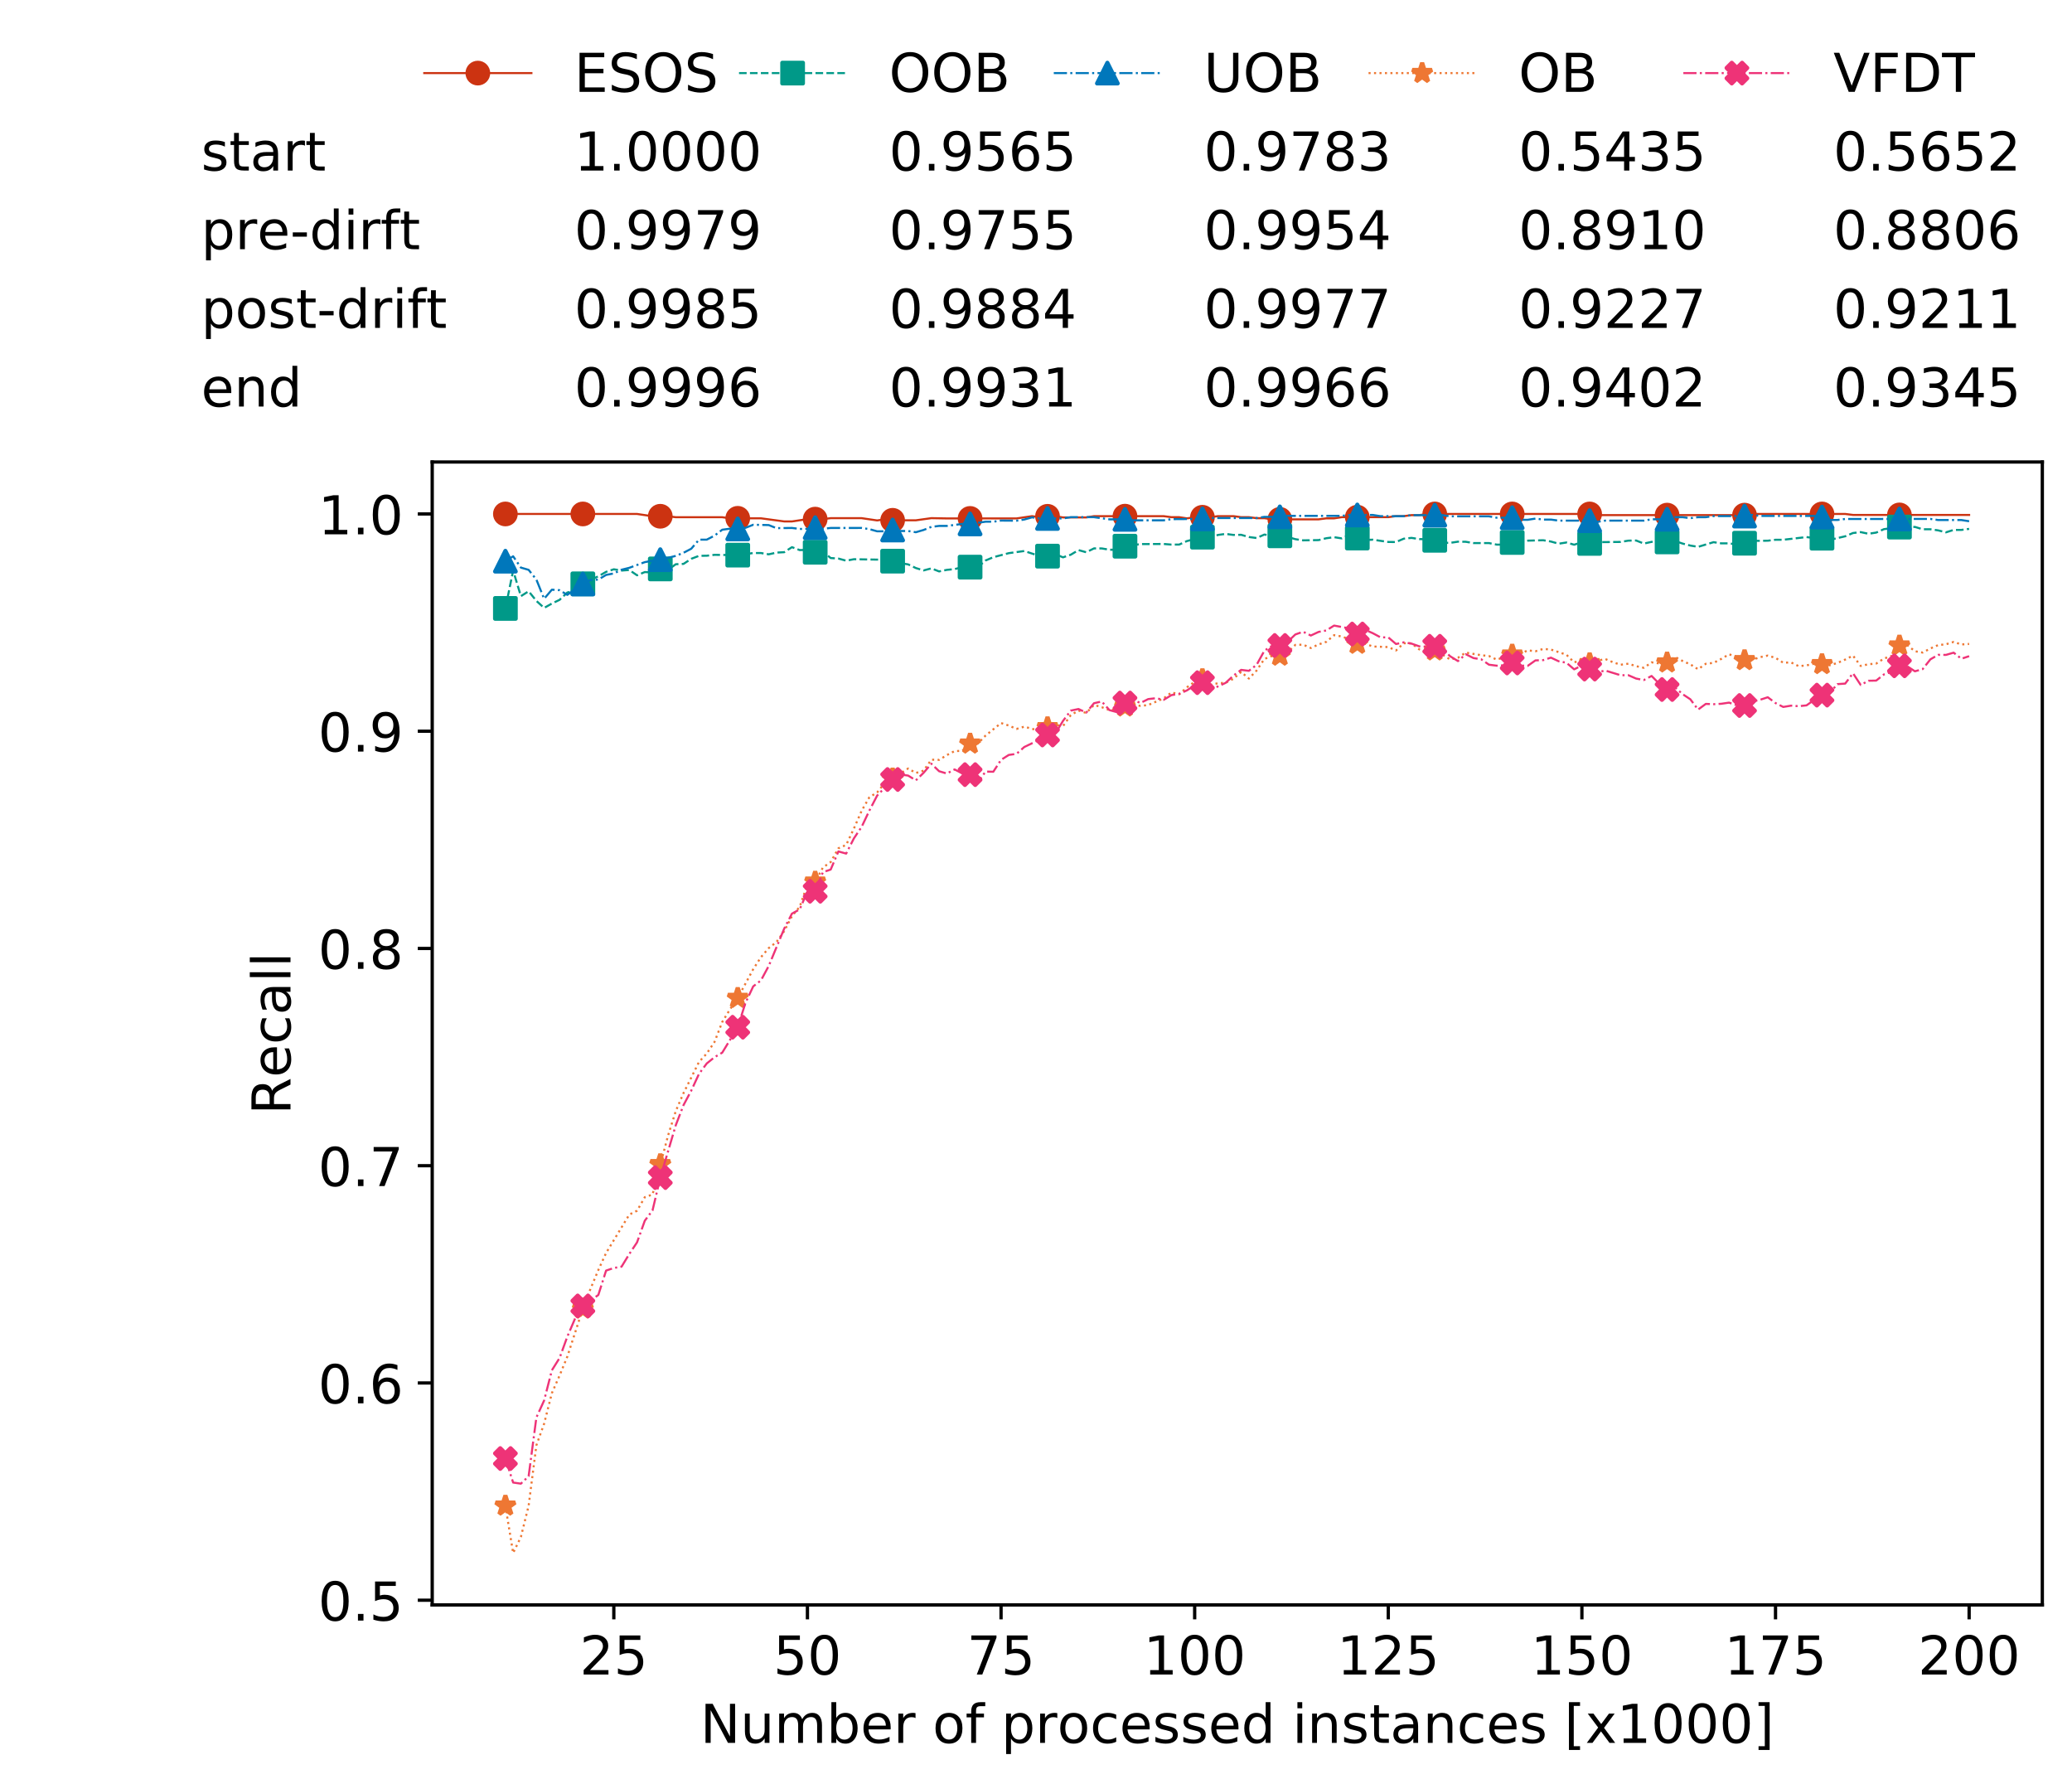 <?xml version="1.0" encoding="utf-8" standalone="no"?>
<!DOCTYPE svg PUBLIC "-//W3C//DTD SVG 1.1//EN"
  "http://www.w3.org/Graphics/SVG/1.1/DTD/svg11.dtd">
<!-- Created with matplotlib (https://matplotlib.org/) -->
<svg height="432.615pt" version="1.1" viewBox="0 0 502.65 432.615" width="502.65pt" xmlns="http://www.w3.org/2000/svg" xmlns:xlink="http://www.w3.org/1999/xlink">
 <defs>
  <style type="text/css">
*{stroke-linecap:butt;stroke-linejoin:round;white-space:pre;}
  </style>
 </defs>
 <g id="figure_1">
  <g id="patch_1">
   <path d="M 0 432.615 
L 502.65 432.615 
L 502.65 0 
L 0 0 
z
" style="fill:#ffffff;"/>
  </g>
  <g id="axes_1">
   <g id="patch_2">
    <path d="M 104.85 389.252 
L 495.45 389.252 
L 495.45 112.052 
L 104.85 112.052 
z
" style="fill:#ffffff;"/>
   </g>
   <g id="matplotlib.axis_1">
    <g id="xtick_1">
     <g id="line2d_1">
      <defs>
       <path d="M 0 0 
L 0 3.5 
" id="md05f7b7299" style="stroke:#000000;stroke-width:0.8;"/>
      </defs>
      <g>
       <use style="stroke:#000000;stroke-width:0.8;" x="148.908" xlink:href="#md05f7b7299" y="389.252"/>
      </g>
     </g>
     <g id="text_1">
      <!-- 25 -->
      <defs>
       <path d="M 19.188 8.297 
L 53.609 8.297 
L 53.609 0 
L 7.328 0 
L 7.328 8.297 
Q 12.938 14.109 22.625 23.891 
Q 32.328 33.688 34.812 36.531 
Q 39.547 41.844 41.422 45.531 
Q 43.312 49.219 43.312 52.781 
Q 43.312 58.594 39.234 62.25 
Q 35.156 65.922 28.609 65.922 
Q 23.969 65.922 18.812 64.312 
Q 13.672 62.703 7.812 59.422 
L 7.812 69.391 
Q 13.766 71.781 18.938 73 
Q 24.125 74.219 28.422 74.219 
Q 39.75 74.219 46.484 68.547 
Q 53.219 62.891 53.219 53.422 
Q 53.219 48.922 51.531 44.891 
Q 49.859 40.875 45.406 35.406 
Q 44.188 33.984 37.641 27.219 
Q 31.109 20.453 19.188 8.297 
z
" id="DejaVuSans-50"/>
       <path d="M 10.797 72.906 
L 49.516 72.906 
L 49.516 64.594 
L 19.828 64.594 
L 19.828 46.734 
Q 21.969 47.469 24.109 47.828 
Q 26.266 48.188 28.422 48.188 
Q 40.625 48.188 47.75 41.5 
Q 54.891 34.812 54.891 23.391 
Q 54.891 11.625 47.562 5.094 
Q 40.234 -1.422 26.906 -1.422 
Q 22.312 -1.422 17.547 -0.641 
Q 12.797 0.141 7.719 1.703 
L 7.719 11.625 
Q 12.109 9.234 16.797 8.062 
Q 21.484 6.891 26.703 6.891 
Q 35.156 6.891 40.078 11.328 
Q 45.016 15.766 45.016 23.391 
Q 45.016 31 40.078 35.438 
Q 35.156 39.891 26.703 39.891 
Q 22.75 39.891 18.812 39.016 
Q 14.891 38.141 10.797 36.281 
z
" id="DejaVuSans-53"/>
      </defs>
      <g transform="translate(140.636 406.13)scale(0.13 -0.13)">
       <use xlink:href="#DejaVuSans-50"/>
       <use x="63.623" xlink:href="#DejaVuSans-53"/>
      </g>
     </g>
    </g>
    <g id="xtick_2">
     <g id="line2d_2">
      <g>
       <use style="stroke:#000000;stroke-width:0.8;" x="195.877" xlink:href="#md05f7b7299" y="389.252"/>
      </g>
     </g>
     <g id="text_2">
      <!-- 50 -->
      <defs>
       <path d="M 31.781 66.406 
Q 24.172 66.406 20.328 58.906 
Q 16.5 51.422 16.5 36.375 
Q 16.5 21.391 20.328 13.891 
Q 24.172 6.391 31.781 6.391 
Q 39.453 6.391 43.281 13.891 
Q 47.125 21.391 47.125 36.375 
Q 47.125 51.422 43.281 58.906 
Q 39.453 66.406 31.781 66.406 
z
M 31.781 74.219 
Q 44.047 74.219 50.516 64.516 
Q 56.984 54.828 56.984 36.375 
Q 56.984 17.969 50.516 8.266 
Q 44.047 -1.422 31.781 -1.422 
Q 19.531 -1.422 13.062 8.266 
Q 6.594 17.969 6.594 36.375 
Q 6.594 54.828 13.062 64.516 
Q 19.531 74.219 31.781 74.219 
z
" id="DejaVuSans-48"/>
      </defs>
      <g transform="translate(187.606 406.13)scale(0.13 -0.13)">
       <use xlink:href="#DejaVuSans-53"/>
       <use x="63.623" xlink:href="#DejaVuSans-48"/>
      </g>
     </g>
    </g>
    <g id="xtick_3">
     <g id="line2d_3">
      <g>
       <use style="stroke:#000000;stroke-width:0.8;" x="242.847" xlink:href="#md05f7b7299" y="389.252"/>
      </g>
     </g>
     <g id="text_3">
      <!-- 75 -->
      <defs>
       <path d="M 8.203 72.906 
L 55.078 72.906 
L 55.078 68.703 
L 28.609 0 
L 18.312 0 
L 43.219 64.594 
L 8.203 64.594 
z
" id="DejaVuSans-55"/>
      </defs>
      <g transform="translate(234.576 406.13)scale(0.13 -0.13)">
       <use xlink:href="#DejaVuSans-55"/>
       <use x="63.623" xlink:href="#DejaVuSans-53"/>
      </g>
     </g>
    </g>
    <g id="xtick_4">
     <g id="line2d_4">
      <g>
       <use style="stroke:#000000;stroke-width:0.8;" x="289.817" xlink:href="#md05f7b7299" y="389.252"/>
      </g>
     </g>
     <g id="text_4">
      <!-- 100 -->
      <defs>
       <path d="M 12.406 8.297 
L 28.516 8.297 
L 28.516 63.922 
L 10.984 60.406 
L 10.984 69.391 
L 28.422 72.906 
L 38.281 72.906 
L 38.281 8.297 
L 54.391 8.297 
L 54.391 0 
L 12.406 0 
z
" id="DejaVuSans-49"/>
      </defs>
      <g transform="translate(277.41 406.13)scale(0.13 -0.13)">
       <use xlink:href="#DejaVuSans-49"/>
       <use x="63.623" xlink:href="#DejaVuSans-48"/>
       <use x="127.246" xlink:href="#DejaVuSans-48"/>
      </g>
     </g>
    </g>
    <g id="xtick_5">
     <g id="line2d_5">
      <g>
       <use style="stroke:#000000;stroke-width:0.8;" x="336.786" xlink:href="#md05f7b7299" y="389.252"/>
      </g>
     </g>
     <g id="text_5">
      <!-- 125 -->
      <g transform="translate(324.379 406.13)scale(0.13 -0.13)">
       <use xlink:href="#DejaVuSans-49"/>
       <use x="63.623" xlink:href="#DejaVuSans-50"/>
       <use x="127.246" xlink:href="#DejaVuSans-53"/>
      </g>
     </g>
    </g>
    <g id="xtick_6">
     <g id="line2d_6">
      <g>
       <use style="stroke:#000000;stroke-width:0.8;" x="383.756" xlink:href="#md05f7b7299" y="389.252"/>
      </g>
     </g>
     <g id="text_6">
      <!-- 150 -->
      <g transform="translate(371.349 406.13)scale(0.13 -0.13)">
       <use xlink:href="#DejaVuSans-49"/>
       <use x="63.623" xlink:href="#DejaVuSans-53"/>
       <use x="127.246" xlink:href="#DejaVuSans-48"/>
      </g>
     </g>
    </g>
    <g id="xtick_7">
     <g id="line2d_7">
      <g>
       <use style="stroke:#000000;stroke-width:0.8;" x="430.726" xlink:href="#md05f7b7299" y="389.252"/>
      </g>
     </g>
     <g id="text_7">
      <!-- 175 -->
      <g transform="translate(418.319 406.13)scale(0.13 -0.13)">
       <use xlink:href="#DejaVuSans-49"/>
       <use x="63.623" xlink:href="#DejaVuSans-55"/>
       <use x="127.246" xlink:href="#DejaVuSans-53"/>
      </g>
     </g>
    </g>
    <g id="xtick_8">
     <g id="line2d_8">
      <g>
       <use style="stroke:#000000;stroke-width:0.8;" x="477.695" xlink:href="#md05f7b7299" y="389.252"/>
      </g>
     </g>
     <g id="text_8">
      <!-- 200 -->
      <g transform="translate(465.289 406.13)scale(0.13 -0.13)">
       <use xlink:href="#DejaVuSans-50"/>
       <use x="63.623" xlink:href="#DejaVuSans-48"/>
       <use x="127.246" xlink:href="#DejaVuSans-48"/>
      </g>
     </g>
    </g>
    <g id="text_9">
     <!-- Number of processed instances [x1000] -->
     <defs>
      <path d="M 9.812 72.906 
L 23.094 72.906 
L 55.422 11.922 
L 55.422 72.906 
L 64.984 72.906 
L 64.984 0 
L 51.703 0 
L 19.391 60.984 
L 19.391 0 
L 9.812 0 
z
" id="DejaVuSans-78"/>
      <path d="M 8.5 21.578 
L 8.5 54.688 
L 17.484 54.688 
L 17.484 21.922 
Q 17.484 14.156 20.5 10.266 
Q 23.531 6.391 29.594 6.391 
Q 36.859 6.391 41.078 11.031 
Q 45.312 15.672 45.312 23.688 
L 45.312 54.688 
L 54.297 54.688 
L 54.297 0 
L 45.312 0 
L 45.312 8.406 
Q 42.047 3.422 37.719 1 
Q 33.406 -1.422 27.688 -1.422 
Q 18.266 -1.422 13.375 4.438 
Q 8.5 10.297 8.5 21.578 
z
M 31.109 56 
z
" id="DejaVuSans-117"/>
      <path d="M 52 44.188 
Q 55.375 50.25 60.062 53.125 
Q 64.75 56 71.094 56 
Q 79.641 56 84.281 50.016 
Q 88.922 44.047 88.922 33.016 
L 88.922 0 
L 79.891 0 
L 79.891 32.719 
Q 79.891 40.578 77.094 44.375 
Q 74.312 48.188 68.609 48.188 
Q 61.625 48.188 57.562 43.547 
Q 53.516 38.922 53.516 30.906 
L 53.516 0 
L 44.484 0 
L 44.484 32.719 
Q 44.484 40.625 41.703 44.406 
Q 38.922 48.188 33.109 48.188 
Q 26.219 48.188 22.156 43.531 
Q 18.109 38.875 18.109 30.906 
L 18.109 0 
L 9.078 0 
L 9.078 54.688 
L 18.109 54.688 
L 18.109 46.188 
Q 21.188 51.219 25.484 53.609 
Q 29.781 56 35.688 56 
Q 41.656 56 45.828 52.969 
Q 50 49.953 52 44.188 
z
" id="DejaVuSans-109"/>
      <path d="M 48.688 27.297 
Q 48.688 37.203 44.609 42.844 
Q 40.531 48.484 33.406 48.484 
Q 26.266 48.484 22.188 42.844 
Q 18.109 37.203 18.109 27.297 
Q 18.109 17.391 22.188 11.75 
Q 26.266 6.109 33.406 6.109 
Q 40.531 6.109 44.609 11.75 
Q 48.688 17.391 48.688 27.297 
z
M 18.109 46.391 
Q 20.953 51.266 25.266 53.625 
Q 29.594 56 35.594 56 
Q 45.562 56 51.781 48.094 
Q 58.016 40.188 58.016 27.297 
Q 58.016 14.406 51.781 6.484 
Q 45.562 -1.422 35.594 -1.422 
Q 29.594 -1.422 25.266 0.953 
Q 20.953 3.328 18.109 8.203 
L 18.109 0 
L 9.078 0 
L 9.078 75.984 
L 18.109 75.984 
z
" id="DejaVuSans-98"/>
      <path d="M 56.203 29.594 
L 56.203 25.203 
L 14.891 25.203 
Q 15.484 15.922 20.484 11.062 
Q 25.484 6.203 34.422 6.203 
Q 39.594 6.203 44.453 7.469 
Q 49.312 8.734 54.109 11.281 
L 54.109 2.781 
Q 49.266 0.734 44.188 -0.344 
Q 39.109 -1.422 33.891 -1.422 
Q 20.797 -1.422 13.156 6.188 
Q 5.516 13.812 5.516 26.812 
Q 5.516 40.234 12.766 48.109 
Q 20.016 56 32.328 56 
Q 43.359 56 49.781 48.891 
Q 56.203 41.797 56.203 29.594 
z
M 47.219 32.234 
Q 47.125 39.594 43.094 43.984 
Q 39.062 48.391 32.422 48.391 
Q 24.906 48.391 20.391 44.141 
Q 15.875 39.891 15.188 32.172 
z
" id="DejaVuSans-101"/>
      <path d="M 41.109 46.297 
Q 39.594 47.172 37.812 47.578 
Q 36.031 48 33.891 48 
Q 26.266 48 22.188 43.047 
Q 18.109 38.094 18.109 28.812 
L 18.109 0 
L 9.078 0 
L 9.078 54.688 
L 18.109 54.688 
L 18.109 46.188 
Q 20.953 51.172 25.484 53.578 
Q 30.031 56 36.531 56 
Q 37.453 56 38.578 55.875 
Q 39.703 55.766 41.062 55.516 
z
" id="DejaVuSans-114"/>
      <path id="DejaVuSans-32"/>
      <path d="M 30.609 48.391 
Q 23.391 48.391 19.188 42.75 
Q 14.984 37.109 14.984 27.297 
Q 14.984 17.484 19.156 11.844 
Q 23.344 6.203 30.609 6.203 
Q 37.797 6.203 41.984 11.859 
Q 46.188 17.531 46.188 27.297 
Q 46.188 37.016 41.984 42.703 
Q 37.797 48.391 30.609 48.391 
z
M 30.609 56 
Q 42.328 56 49.016 48.375 
Q 55.719 40.766 55.719 27.297 
Q 55.719 13.875 49.016 6.219 
Q 42.328 -1.422 30.609 -1.422 
Q 18.844 -1.422 12.172 6.219 
Q 5.516 13.875 5.516 27.297 
Q 5.516 40.766 12.172 48.375 
Q 18.844 56 30.609 56 
z
" id="DejaVuSans-111"/>
      <path d="M 37.109 75.984 
L 37.109 68.5 
L 28.516 68.5 
Q 23.688 68.5 21.797 66.547 
Q 19.922 64.594 19.922 59.516 
L 19.922 54.688 
L 34.719 54.688 
L 34.719 47.703 
L 19.922 47.703 
L 19.922 0 
L 10.891 0 
L 10.891 47.703 
L 2.297 47.703 
L 2.297 54.688 
L 10.891 54.688 
L 10.891 58.5 
Q 10.891 67.625 15.141 71.797 
Q 19.391 75.984 28.609 75.984 
z
" id="DejaVuSans-102"/>
      <path d="M 18.109 8.203 
L 18.109 -20.797 
L 9.078 -20.797 
L 9.078 54.688 
L 18.109 54.688 
L 18.109 46.391 
Q 20.953 51.266 25.266 53.625 
Q 29.594 56 35.594 56 
Q 45.562 56 51.781 48.094 
Q 58.016 40.188 58.016 27.297 
Q 58.016 14.406 51.781 6.484 
Q 45.562 -1.422 35.594 -1.422 
Q 29.594 -1.422 25.266 0.953 
Q 20.953 3.328 18.109 8.203 
z
M 48.688 27.297 
Q 48.688 37.203 44.609 42.844 
Q 40.531 48.484 33.406 48.484 
Q 26.266 48.484 22.188 42.844 
Q 18.109 37.203 18.109 27.297 
Q 18.109 17.391 22.188 11.75 
Q 26.266 6.109 33.406 6.109 
Q 40.531 6.109 44.609 11.75 
Q 48.688 17.391 48.688 27.297 
z
" id="DejaVuSans-112"/>
      <path d="M 48.781 52.594 
L 48.781 44.188 
Q 44.969 46.297 41.141 47.344 
Q 37.312 48.391 33.406 48.391 
Q 24.656 48.391 19.812 42.844 
Q 14.984 37.312 14.984 27.297 
Q 14.984 17.281 19.812 11.734 
Q 24.656 6.203 33.406 6.203 
Q 37.312 6.203 41.141 7.25 
Q 44.969 8.297 48.781 10.406 
L 48.781 2.094 
Q 45.016 0.344 40.984 -0.531 
Q 36.969 -1.422 32.422 -1.422 
Q 20.062 -1.422 12.781 6.344 
Q 5.516 14.109 5.516 27.297 
Q 5.516 40.672 12.859 48.328 
Q 20.219 56 33.016 56 
Q 37.156 56 41.109 55.141 
Q 45.062 54.297 48.781 52.594 
z
" id="DejaVuSans-99"/>
      <path d="M 44.281 53.078 
L 44.281 44.578 
Q 40.484 46.531 36.375 47.5 
Q 32.281 48.484 27.875 48.484 
Q 21.188 48.484 17.844 46.438 
Q 14.5 44.391 14.5 40.281 
Q 14.5 37.156 16.891 35.375 
Q 19.281 33.594 26.516 31.984 
L 29.594 31.297 
Q 39.156 29.25 43.188 25.516 
Q 47.219 21.781 47.219 15.094 
Q 47.219 7.469 41.188 3.016 
Q 35.156 -1.422 24.609 -1.422 
Q 20.219 -1.422 15.453 -0.562 
Q 10.688 0.297 5.422 2 
L 5.422 11.281 
Q 10.406 8.688 15.234 7.391 
Q 20.062 6.109 24.812 6.109 
Q 31.156 6.109 34.562 8.281 
Q 37.984 10.453 37.984 14.406 
Q 37.984 18.062 35.516 20.016 
Q 33.062 21.969 24.703 23.781 
L 21.578 24.516 
Q 13.234 26.266 9.516 29.906 
Q 5.812 33.547 5.812 39.891 
Q 5.812 47.609 11.281 51.797 
Q 16.75 56 26.812 56 
Q 31.781 56 36.172 55.266 
Q 40.578 54.547 44.281 53.078 
z
" id="DejaVuSans-115"/>
      <path d="M 45.406 46.391 
L 45.406 75.984 
L 54.391 75.984 
L 54.391 0 
L 45.406 0 
L 45.406 8.203 
Q 42.578 3.328 38.25 0.953 
Q 33.938 -1.422 27.875 -1.422 
Q 17.969 -1.422 11.734 6.484 
Q 5.516 14.406 5.516 27.297 
Q 5.516 40.188 11.734 48.094 
Q 17.969 56 27.875 56 
Q 33.938 56 38.25 53.625 
Q 42.578 51.266 45.406 46.391 
z
M 14.797 27.297 
Q 14.797 17.391 18.875 11.75 
Q 22.953 6.109 30.078 6.109 
Q 37.203 6.109 41.297 11.75 
Q 45.406 17.391 45.406 27.297 
Q 45.406 37.203 41.297 42.844 
Q 37.203 48.484 30.078 48.484 
Q 22.953 48.484 18.875 42.844 
Q 14.797 37.203 14.797 27.297 
z
" id="DejaVuSans-100"/>
      <path d="M 9.422 54.688 
L 18.406 54.688 
L 18.406 0 
L 9.422 0 
z
M 9.422 75.984 
L 18.406 75.984 
L 18.406 64.594 
L 9.422 64.594 
z
" id="DejaVuSans-105"/>
      <path d="M 54.891 33.016 
L 54.891 0 
L 45.906 0 
L 45.906 32.719 
Q 45.906 40.484 42.875 44.328 
Q 39.844 48.188 33.797 48.188 
Q 26.516 48.188 22.312 43.547 
Q 18.109 38.922 18.109 30.906 
L 18.109 0 
L 9.078 0 
L 9.078 54.688 
L 18.109 54.688 
L 18.109 46.188 
Q 21.344 51.125 25.703 53.562 
Q 30.078 56 35.797 56 
Q 45.219 56 50.047 50.172 
Q 54.891 44.344 54.891 33.016 
z
" id="DejaVuSans-110"/>
      <path d="M 18.312 70.219 
L 18.312 54.688 
L 36.812 54.688 
L 36.812 47.703 
L 18.312 47.703 
L 18.312 18.016 
Q 18.312 11.328 20.141 9.422 
Q 21.969 7.516 27.594 7.516 
L 36.812 7.516 
L 36.812 0 
L 27.594 0 
Q 17.188 0 13.234 3.875 
Q 9.281 7.766 9.281 18.016 
L 9.281 47.703 
L 2.688 47.703 
L 2.688 54.688 
L 9.281 54.688 
L 9.281 70.219 
z
" id="DejaVuSans-116"/>
      <path d="M 34.281 27.484 
Q 23.391 27.484 19.188 25 
Q 14.984 22.516 14.984 16.5 
Q 14.984 11.719 18.141 8.906 
Q 21.297 6.109 26.703 6.109 
Q 34.188 6.109 38.703 11.406 
Q 43.219 16.703 43.219 25.484 
L 43.219 27.484 
z
M 52.203 31.203 
L 52.203 0 
L 43.219 0 
L 43.219 8.297 
Q 40.141 3.328 35.547 0.953 
Q 30.953 -1.422 24.312 -1.422 
Q 15.922 -1.422 10.953 3.297 
Q 6 8.016 6 15.922 
Q 6 25.141 12.172 29.828 
Q 18.359 34.516 30.609 34.516 
L 43.219 34.516 
L 43.219 35.406 
Q 43.219 41.609 39.141 45 
Q 35.062 48.391 27.688 48.391 
Q 23 48.391 18.547 47.266 
Q 14.109 46.141 10.016 43.891 
L 10.016 52.203 
Q 14.938 54.109 19.578 55.047 
Q 24.219 56 28.609 56 
Q 40.484 56 46.344 49.844 
Q 52.203 43.703 52.203 31.203 
z
" id="DejaVuSans-97"/>
      <path d="M 8.594 75.984 
L 29.297 75.984 
L 29.297 69 
L 17.578 69 
L 17.578 -6.203 
L 29.297 -6.203 
L 29.297 -13.188 
L 8.594 -13.188 
z
" id="DejaVuSans-91"/>
      <path d="M 54.891 54.688 
L 35.109 28.078 
L 55.906 0 
L 45.312 0 
L 29.391 21.484 
L 13.484 0 
L 2.875 0 
L 24.125 28.609 
L 4.688 54.688 
L 15.281 54.688 
L 29.781 35.203 
L 44.281 54.688 
z
" id="DejaVuSans-120"/>
      <path d="M 30.422 75.984 
L 30.422 -13.188 
L 9.719 -13.188 
L 9.719 -6.203 
L 21.391 -6.203 
L 21.391 69 
L 9.719 69 
L 9.719 75.984 
z
" id="DejaVuSans-93"/>
     </defs>
     <g transform="translate(169.881 422.711)scale(0.13 -0.13)">
      <use xlink:href="#DejaVuSans-78"/>
      <use x="74.805" xlink:href="#DejaVuSans-117"/>
      <use x="138.184" xlink:href="#DejaVuSans-109"/>
      <use x="235.596" xlink:href="#DejaVuSans-98"/>
      <use x="299.072" xlink:href="#DejaVuSans-101"/>
      <use x="360.596" xlink:href="#DejaVuSans-114"/>
      <use x="401.709" xlink:href="#DejaVuSans-32"/>
      <use x="433.496" xlink:href="#DejaVuSans-111"/>
      <use x="494.678" xlink:href="#DejaVuSans-102"/>
      <use x="529.883" xlink:href="#DejaVuSans-32"/>
      <use x="561.67" xlink:href="#DejaVuSans-112"/>
      <use x="625.146" xlink:href="#DejaVuSans-114"/>
      <use x="666.229" xlink:href="#DejaVuSans-111"/>
      <use x="727.41" xlink:href="#DejaVuSans-99"/>
      <use x="782.391" xlink:href="#DejaVuSans-101"/>
      <use x="843.914" xlink:href="#DejaVuSans-115"/>
      <use x="896.014" xlink:href="#DejaVuSans-115"/>
      <use x="948.113" xlink:href="#DejaVuSans-101"/>
      <use x="1009.637" xlink:href="#DejaVuSans-100"/>
      <use x="1073.113" xlink:href="#DejaVuSans-32"/>
      <use x="1104.9" xlink:href="#DejaVuSans-105"/>
      <use x="1132.684" xlink:href="#DejaVuSans-110"/>
      <use x="1196.062" xlink:href="#DejaVuSans-115"/>
      <use x="1248.162" xlink:href="#DejaVuSans-116"/>
      <use x="1287.371" xlink:href="#DejaVuSans-97"/>
      <use x="1348.65" xlink:href="#DejaVuSans-110"/>
      <use x="1412.029" xlink:href="#DejaVuSans-99"/>
      <use x="1467.01" xlink:href="#DejaVuSans-101"/>
      <use x="1528.533" xlink:href="#DejaVuSans-115"/>
      <use x="1580.633" xlink:href="#DejaVuSans-32"/>
      <use x="1612.42" xlink:href="#DejaVuSans-91"/>
      <use x="1651.434" xlink:href="#DejaVuSans-120"/>
      <use x="1710.613" xlink:href="#DejaVuSans-49"/>
      <use x="1774.236" xlink:href="#DejaVuSans-48"/>
      <use x="1837.859" xlink:href="#DejaVuSans-48"/>
      <use x="1901.482" xlink:href="#DejaVuSans-48"/>
      <use x="1965.105" xlink:href="#DejaVuSans-93"/>
     </g>
    </g>
   </g>
   <g id="matplotlib.axis_2">
    <g id="ytick_1">
     <g id="line2d_9">
      <defs>
       <path d="M 0 0 
L -3.5 0 
" id="mcd9f084959" style="stroke:#000000;stroke-width:0.8;"/>
      </defs>
      <g>
       <use style="stroke:#000000;stroke-width:0.8;" x="104.85" xlink:href="#mcd9f084959" y="388.106"/>
      </g>
     </g>
     <g id="text_10">
      <!-- 0.5 -->
      <defs>
       <path d="M 10.688 12.406 
L 21 12.406 
L 21 0 
L 10.688 0 
z
" id="DejaVuSans-46"/>
      </defs>
      <g transform="translate(77.176 393.045)scale(0.13 -0.13)">
       <use xlink:href="#DejaVuSans-48"/>
       <use x="63.623" xlink:href="#DejaVuSans-46"/>
       <use x="95.41" xlink:href="#DejaVuSans-53"/>
      </g>
     </g>
    </g>
    <g id="ytick_2">
     <g id="line2d_10">
      <g>
       <use style="stroke:#000000;stroke-width:0.8;" x="104.85" xlink:href="#mcd9f084959" y="335.415"/>
      </g>
     </g>
     <g id="text_11">
      <!-- 0.6 -->
      <defs>
       <path d="M 33.016 40.375 
Q 26.375 40.375 22.484 35.828 
Q 18.609 31.297 18.609 23.391 
Q 18.609 15.531 22.484 10.953 
Q 26.375 6.391 33.016 6.391 
Q 39.656 6.391 43.531 10.953 
Q 47.406 15.531 47.406 23.391 
Q 47.406 31.297 43.531 35.828 
Q 39.656 40.375 33.016 40.375 
z
M 52.594 71.297 
L 52.594 62.312 
Q 48.875 64.062 45.094 64.984 
Q 41.312 65.922 37.594 65.922 
Q 27.828 65.922 22.672 59.328 
Q 17.531 52.734 16.797 39.406 
Q 19.672 43.656 24.016 45.922 
Q 28.375 48.188 33.594 48.188 
Q 44.578 48.188 50.953 41.516 
Q 57.328 34.859 57.328 23.391 
Q 57.328 12.156 50.688 5.359 
Q 44.047 -1.422 33.016 -1.422 
Q 20.359 -1.422 13.672 8.266 
Q 6.984 17.969 6.984 36.375 
Q 6.984 53.656 15.188 63.938 
Q 23.391 74.219 37.203 74.219 
Q 40.922 74.219 44.703 73.484 
Q 48.484 72.75 52.594 71.297 
z
" id="DejaVuSans-54"/>
      </defs>
      <g transform="translate(77.176 340.354)scale(0.13 -0.13)">
       <use xlink:href="#DejaVuSans-48"/>
       <use x="63.623" xlink:href="#DejaVuSans-46"/>
       <use x="95.41" xlink:href="#DejaVuSans-54"/>
      </g>
     </g>
    </g>
    <g id="ytick_3">
     <g id="line2d_11">
      <g>
       <use style="stroke:#000000;stroke-width:0.8;" x="104.85" xlink:href="#mcd9f084959" y="282.725"/>
      </g>
     </g>
     <g id="text_12">
      <!-- 0.7 -->
      <g transform="translate(77.176 287.664)scale(0.13 -0.13)">
       <use xlink:href="#DejaVuSans-48"/>
       <use x="63.623" xlink:href="#DejaVuSans-46"/>
       <use x="95.41" xlink:href="#DejaVuSans-55"/>
      </g>
     </g>
    </g>
    <g id="ytick_4">
     <g id="line2d_12">
      <g>
       <use style="stroke:#000000;stroke-width:0.8;" x="104.85" xlink:href="#mcd9f084959" y="230.034"/>
      </g>
     </g>
     <g id="text_13">
      <!-- 0.8 -->
      <defs>
       <path d="M 31.781 34.625 
Q 24.75 34.625 20.719 30.859 
Q 16.703 27.094 16.703 20.516 
Q 16.703 13.922 20.719 10.156 
Q 24.75 6.391 31.781 6.391 
Q 38.812 6.391 42.859 10.172 
Q 46.922 13.969 46.922 20.516 
Q 46.922 27.094 42.891 30.859 
Q 38.875 34.625 31.781 34.625 
z
M 21.922 38.812 
Q 15.578 40.375 12.031 44.719 
Q 8.5 49.078 8.5 55.328 
Q 8.5 64.062 14.719 69.141 
Q 20.953 74.219 31.781 74.219 
Q 42.672 74.219 48.875 69.141 
Q 55.078 64.062 55.078 55.328 
Q 55.078 49.078 51.531 44.719 
Q 48 40.375 41.703 38.812 
Q 48.828 37.156 52.797 32.312 
Q 56.781 27.484 56.781 20.516 
Q 56.781 9.906 50.312 4.234 
Q 43.844 -1.422 31.781 -1.422 
Q 19.734 -1.422 13.25 4.234 
Q 6.781 9.906 6.781 20.516 
Q 6.781 27.484 10.781 32.312 
Q 14.797 37.156 21.922 38.812 
z
M 18.312 54.391 
Q 18.312 48.734 21.844 45.562 
Q 25.391 42.391 31.781 42.391 
Q 38.141 42.391 41.719 45.562 
Q 45.312 48.734 45.312 54.391 
Q 45.312 60.062 41.719 63.234 
Q 38.141 66.406 31.781 66.406 
Q 25.391 66.406 21.844 63.234 
Q 18.312 60.062 18.312 54.391 
z
" id="DejaVuSans-56"/>
      </defs>
      <g transform="translate(77.176 234.973)scale(0.13 -0.13)">
       <use xlink:href="#DejaVuSans-48"/>
       <use x="63.623" xlink:href="#DejaVuSans-46"/>
       <use x="95.41" xlink:href="#DejaVuSans-56"/>
      </g>
     </g>
    </g>
    <g id="ytick_5">
     <g id="line2d_13">
      <g>
       <use style="stroke:#000000;stroke-width:0.8;" x="104.85" xlink:href="#mcd9f084959" y="177.343"/>
      </g>
     </g>
     <g id="text_14">
      <!-- 0.9 -->
      <defs>
       <path d="M 10.984 1.516 
L 10.984 10.5 
Q 14.703 8.734 18.5 7.812 
Q 22.312 6.891 25.984 6.891 
Q 35.75 6.891 40.891 13.453 
Q 46.047 20.016 46.781 33.406 
Q 43.953 29.203 39.594 26.953 
Q 35.25 24.703 29.984 24.703 
Q 19.047 24.703 12.672 31.312 
Q 6.297 37.938 6.297 49.422 
Q 6.297 60.641 12.938 67.422 
Q 19.578 74.219 30.609 74.219 
Q 43.266 74.219 49.922 64.516 
Q 56.594 54.828 56.594 36.375 
Q 56.594 19.141 48.406 8.859 
Q 40.234 -1.422 26.422 -1.422 
Q 22.703 -1.422 18.891 -0.688 
Q 15.094 0.047 10.984 1.516 
z
M 30.609 32.422 
Q 37.25 32.422 41.125 36.953 
Q 45.016 41.5 45.016 49.422 
Q 45.016 57.281 41.125 61.844 
Q 37.25 66.406 30.609 66.406 
Q 23.969 66.406 20.094 61.844 
Q 16.219 57.281 16.219 49.422 
Q 16.219 41.5 20.094 36.953 
Q 23.969 32.422 30.609 32.422 
z
" id="DejaVuSans-57"/>
      </defs>
      <g transform="translate(77.176 182.282)scale(0.13 -0.13)">
       <use xlink:href="#DejaVuSans-48"/>
       <use x="63.623" xlink:href="#DejaVuSans-46"/>
       <use x="95.41" xlink:href="#DejaVuSans-57"/>
      </g>
     </g>
    </g>
    <g id="ytick_6">
     <g id="line2d_14">
      <g>
       <use style="stroke:#000000;stroke-width:0.8;" x="104.85" xlink:href="#mcd9f084959" y="124.652"/>
      </g>
     </g>
     <g id="text_15">
      <!-- 1.0 -->
      <g transform="translate(77.176 129.591)scale(0.13 -0.13)">
       <use xlink:href="#DejaVuSans-49"/>
       <use x="63.623" xlink:href="#DejaVuSans-46"/>
       <use x="95.41" xlink:href="#DejaVuSans-48"/>
      </g>
     </g>
    </g>
    <g id="text_16">
     <!-- Recall -->
     <defs>
      <path d="M 44.391 34.188 
Q 47.562 33.109 50.562 29.594 
Q 53.562 26.078 56.594 19.922 
L 66.609 0 
L 56 0 
L 46.688 18.703 
Q 43.062 26.031 39.672 28.422 
Q 36.281 30.812 30.422 30.812 
L 19.672 30.812 
L 19.672 0 
L 9.812 0 
L 9.812 72.906 
L 32.078 72.906 
Q 44.578 72.906 50.734 67.672 
Q 56.891 62.453 56.891 51.906 
Q 56.891 45.016 53.688 40.469 
Q 50.484 35.938 44.391 34.188 
z
M 19.672 64.797 
L 19.672 38.922 
L 32.078 38.922 
Q 39.203 38.922 42.844 42.219 
Q 46.484 45.516 46.484 51.906 
Q 46.484 58.297 42.844 61.547 
Q 39.203 64.797 32.078 64.797 
z
" id="DejaVuSans-82"/>
      <path d="M 9.422 75.984 
L 18.406 75.984 
L 18.406 0 
L 9.422 0 
z
" id="DejaVuSans-108"/>
     </defs>
     <g transform="translate(70.472 270.333)rotate(-90)scale(0.13 -0.13)">
      <use xlink:href="#DejaVuSans-82"/>
      <use x="69.42" xlink:href="#DejaVuSans-101"/>
      <use x="130.943" xlink:href="#DejaVuSans-99"/>
      <use x="185.924" xlink:href="#DejaVuSans-97"/>
      <use x="247.203" xlink:href="#DejaVuSans-108"/>
      <use x="274.986" xlink:href="#DejaVuSans-108"/>
     </g>
    </g>
   </g>
   <g id="line2d_15"/>
   <g id="line2d_16"/>
   <g id="line2d_17"/>
   <g id="line2d_18"/>
   <g id="line2d_19"/>
   <g id="line2d_20">
    <path clip-path="url(#p2f466b7d10)" d="M 122.605 124.652 
L 154.544 124.652 
L 158.302 125.211 
L 162.059 125.211 
L 163.938 125.444 
L 175.211 125.444 
L 177.089 125.708 
L 184.605 125.708 
L 190.241 126.466 
L 192.12 126.466 
L 195.877 125.907 
L 199.635 125.907 
L 201.514 125.673 
L 209.029 125.673 
L 212.786 126.223 
L 214.665 125.96 
L 216.544 126.191 
L 222.18 126.191 
L 225.938 125.668 
L 229.695 125.736 
L 246.605 125.736 
L 250.362 125.186 
L 252.241 125.455 
L 254.12 125.223 
L 255.998 125.223 
L 257.877 125.492 
L 263.514 125.492 
L 265.392 125.189 
L 282.302 125.189 
L 284.18 125.433 
L 286.059 125.433 
L 287.938 125.72 
L 289.817 125.451 
L 293.574 125.451 
L 295.453 125.182 
L 299.211 125.182 
L 301.089 125.431 
L 302.968 125.431 
L 304.847 125.675 
L 306.726 125.675 
L 308.605 125.961 
L 319.877 125.961 
L 321.756 125.717 
L 323.635 125.717 
L 325.514 125.431 
L 336.786 125.431 
L 338.665 125.182 
L 340.544 125.182 
L 342.423 124.938 
L 344.302 124.938 
L 346.18 124.652 
L 385.635 124.652 
L 387.514 124.935 
L 423.211 124.935 
L 425.089 124.652 
L 447.635 124.652 
L 449.514 124.887 
L 477.695 124.887 
L 477.695 124.887 
" style="fill:none;stroke:#cc3311;stroke-linecap:square;stroke-width:0.5;"/>
    <defs>
     <path d="M 0 2.5 
C 0.663 2.5 1.299 2.237 1.768 1.768 
C 2.237 1.299 2.5 0.663 2.5 0 
C 2.5 -0.663 2.237 -1.299 1.768 -1.768 
C 1.299 -2.237 0.663 -2.5 0 -2.5 
C -0.663 -2.5 -1.299 -2.237 -1.768 -1.768 
C -2.237 -1.299 -2.5 -0.663 -2.5 0 
C -2.5 0.663 -2.237 1.299 -1.768 1.768 
C -1.299 2.237 -0.663 2.5 0 2.5 
z
" id="m7552debc83" style="stroke:#cc3311;"/>
    </defs>
    <g clip-path="url(#p2f466b7d10)">
     <use style="fill:#cc3311;stroke:#cc3311;" x="122.605" xlink:href="#m7552debc83" y="124.652"/>
     <use style="fill:#cc3311;stroke:#cc3311;" x="141.392" xlink:href="#m7552debc83" y="124.652"/>
     <use style="fill:#cc3311;stroke:#cc3311;" x="160.18" xlink:href="#m7552debc83" y="125.211"/>
     <use style="fill:#cc3311;stroke:#cc3311;" x="178.968" xlink:href="#m7552debc83" y="125.708"/>
     <use style="fill:#cc3311;stroke:#cc3311;" x="197.756" xlink:href="#m7552debc83" y="125.907"/>
     <use style="fill:#cc3311;stroke:#cc3311;" x="216.544" xlink:href="#m7552debc83" y="126.191"/>
     <use style="fill:#cc3311;stroke:#cc3311;" x="235.332" xlink:href="#m7552debc83" y="125.736"/>
     <use style="fill:#cc3311;stroke:#cc3311;" x="254.12" xlink:href="#m7552debc83" y="125.223"/>
     <use style="fill:#cc3311;stroke:#cc3311;" x="272.908" xlink:href="#m7552debc83" y="125.189"/>
     <use style="fill:#cc3311;stroke:#cc3311;" x="291.695" xlink:href="#m7552debc83" y="125.451"/>
     <use style="fill:#cc3311;stroke:#cc3311;" x="310.483" xlink:href="#m7552debc83" y="125.961"/>
     <use style="fill:#cc3311;stroke:#cc3311;" x="329.271" xlink:href="#m7552debc83" y="125.431"/>
     <use style="fill:#cc3311;stroke:#cc3311;" x="348.059" xlink:href="#m7552debc83" y="124.652"/>
     <use style="fill:#cc3311;stroke:#cc3311;" x="366.847" xlink:href="#m7552debc83" y="124.652"/>
     <use style="fill:#cc3311;stroke:#cc3311;" x="385.635" xlink:href="#m7552debc83" y="124.652"/>
     <use style="fill:#cc3311;stroke:#cc3311;" x="404.423" xlink:href="#m7552debc83" y="124.935"/>
     <use style="fill:#cc3311;stroke:#cc3311;" x="423.211" xlink:href="#m7552debc83" y="124.935"/>
     <use style="fill:#cc3311;stroke:#cc3311;" x="441.998" xlink:href="#m7552debc83" y="124.652"/>
     <use style="fill:#cc3311;stroke:#cc3311;" x="460.786" xlink:href="#m7552debc83" y="124.887"/>
    </g>
   </g>
   <g id="line2d_21"/>
   <g id="line2d_22"/>
   <g id="line2d_23"/>
   <g id="line2d_24"/>
   <g id="line2d_25">
    <path clip-path="url(#p2f466b7d10)" d="M 122.605 147.561 
L 124.483 138.378 
L 126.362 144.587 
L 128.241 143.403 
L 130.12 145.732 
L 131.998 147.446 
L 133.877 146.382 
L 135.756 145.479 
L 137.635 143.697 
L 139.514 143.298 
L 141.392 141.603 
L 143.271 140.621 
L 145.15 139.775 
L 147.029 138.694 
L 148.908 138.072 
L 150.786 138.382 
L 152.665 138.241 
L 154.544 139.528 
L 156.423 138.745 
L 158.302 138.831 
L 160.18 137.978 
L 162.059 138.23 
L 163.938 136.846 
L 165.817 136.761 
L 167.695 135.528 
L 169.574 134.809 
L 171.453 134.781 
L 173.332 134.567 
L 178.968 134.637 
L 182.726 134.13 
L 184.605 134.13 
L 186.483 134.444 
L 188.362 134.022 
L 190.241 133.925 
L 192.12 132.707 
L 193.998 133.413 
L 195.877 133.368 
L 197.756 133.935 
L 199.635 133.733 
L 201.514 135.344 
L 203.392 135.467 
L 205.271 135.987 
L 207.15 135.629 
L 212.786 135.726 
L 214.665 135.635 
L 218.423 136.572 
L 220.302 136.882 
L 222.18 137.77 
L 224.059 138.347 
L 225.938 137.85 
L 227.817 138.591 
L 229.695 138.211 
L 231.574 138.027 
L 233.453 137.553 
L 237.211 137.547 
L 239.089 135.938 
L 240.968 135.14 
L 244.726 134.158 
L 248.483 133.64 
L 252.241 134.871 
L 254.12 134.884 
L 255.998 134.409 
L 257.877 135.174 
L 259.756 134.54 
L 261.635 133.414 
L 263.514 133.941 
L 265.392 133.007 
L 267.271 133.011 
L 269.15 133.33 
L 271.029 133.328 
L 272.908 132.469 
L 276.665 131.962 
L 282.302 131.931 
L 284.18 132.083 
L 286.059 132.076 
L 287.938 131.226 
L 291.695 130.278 
L 293.574 130.525 
L 295.453 129.742 
L 297.332 129.489 
L 299.211 129.737 
L 301.089 129.707 
L 302.968 130.245 
L 304.847 130.489 
L 306.726 129.648 
L 308.605 129.952 
L 310.483 129.952 
L 312.362 130.215 
L 314.241 130.77 
L 316.12 131.053 
L 319.877 130.992 
L 321.756 130.538 
L 323.635 130.287 
L 325.514 130.579 
L 327.392 129.708 
L 329.271 130.491 
L 331.15 130.963 
L 333.029 130.894 
L 336.786 131.443 
L 338.665 131.463 
L 340.544 130.648 
L 342.423 130.456 
L 344.302 130.749 
L 346.18 130.775 
L 348.059 131.041 
L 349.938 131.646 
L 351.817 131.658 
L 353.695 131.374 
L 355.574 131.4 
L 357.453 131.71 
L 361.211 131.713 
L 363.089 132.087 
L 364.968 132.087 
L 366.847 131.561 
L 370.605 131.125 
L 374.362 131.026 
L 376.241 131.341 
L 378.12 131.868 
L 379.998 131.572 
L 381.877 132.111 
L 383.756 131.512 
L 385.635 131.795 
L 387.514 131.493 
L 393.15 131.434 
L 395.029 131.124 
L 396.908 131.09 
L 398.786 131.835 
L 400.665 131.422 
L 404.423 131.429 
L 406.302 131.206 
L 408.18 131.833 
L 410.059 132.316 
L 411.938 132.631 
L 415.695 131.496 
L 417.574 131.785 
L 419.453 131.785 
L 421.332 132.044 
L 423.211 131.746 
L 425.089 131.179 
L 428.847 131.14 
L 430.726 130.909 
L 432.605 130.909 
L 438.241 130.256 
L 440.12 130.507 
L 441.998 130.526 
L 443.877 130.936 
L 447.635 130.068 
L 449.514 129.278 
L 451.392 129.055 
L 453.271 129.46 
L 455.15 129.171 
L 457.029 128.339 
L 460.786 127.83 
L 464.544 127.796 
L 466.423 128.362 
L 468.302 128.362 
L 470.18 128.634 
L 472.059 129.113 
L 473.938 128.521 
L 475.817 128.521 
L 477.695 128.27 
L 477.695 128.27 
" style="fill:none;stroke:#009988;stroke-dasharray:1.85,0.8;stroke-dashoffset:0;stroke-width:0.5;"/>
    <defs>
     <path d="M -2.5 2.5 
L 2.5 2.5 
L 2.5 -2.5 
L -2.5 -2.5 
z
" id="m5b5ea6be25" style="stroke:#009988;stroke-linejoin:miter;"/>
    </defs>
    <g clip-path="url(#p2f466b7d10)">
     <use style="fill:#009988;stroke:#009988;stroke-linejoin:miter;" x="122.605" xlink:href="#m5b5ea6be25" y="147.561"/>
     <use style="fill:#009988;stroke:#009988;stroke-linejoin:miter;" x="141.392" xlink:href="#m5b5ea6be25" y="141.603"/>
     <use style="fill:#009988;stroke:#009988;stroke-linejoin:miter;" x="160.18" xlink:href="#m5b5ea6be25" y="137.978"/>
     <use style="fill:#009988;stroke:#009988;stroke-linejoin:miter;" x="178.968" xlink:href="#m5b5ea6be25" y="134.637"/>
     <use style="fill:#009988;stroke:#009988;stroke-linejoin:miter;" x="197.756" xlink:href="#m5b5ea6be25" y="133.935"/>
     <use style="fill:#009988;stroke:#009988;stroke-linejoin:miter;" x="216.544" xlink:href="#m5b5ea6be25" y="136.098"/>
     <use style="fill:#009988;stroke:#009988;stroke-linejoin:miter;" x="235.332" xlink:href="#m5b5ea6be25" y="137.553"/>
     <use style="fill:#009988;stroke:#009988;stroke-linejoin:miter;" x="254.12" xlink:href="#m5b5ea6be25" y="134.884"/>
     <use style="fill:#009988;stroke:#009988;stroke-linejoin:miter;" x="272.908" xlink:href="#m5b5ea6be25" y="132.469"/>
     <use style="fill:#009988;stroke:#009988;stroke-linejoin:miter;" x="291.695" xlink:href="#m5b5ea6be25" y="130.278"/>
     <use style="fill:#009988;stroke:#009988;stroke-linejoin:miter;" x="310.483" xlink:href="#m5b5ea6be25" y="129.952"/>
     <use style="fill:#009988;stroke:#009988;stroke-linejoin:miter;" x="329.271" xlink:href="#m5b5ea6be25" y="130.491"/>
     <use style="fill:#009988;stroke:#009988;stroke-linejoin:miter;" x="348.059" xlink:href="#m5b5ea6be25" y="131.041"/>
     <use style="fill:#009988;stroke:#009988;stroke-linejoin:miter;" x="366.847" xlink:href="#m5b5ea6be25" y="131.561"/>
     <use style="fill:#009988;stroke:#009988;stroke-linejoin:miter;" x="385.635" xlink:href="#m5b5ea6be25" y="131.795"/>
     <use style="fill:#009988;stroke:#009988;stroke-linejoin:miter;" x="404.423" xlink:href="#m5b5ea6be25" y="131.429"/>
     <use style="fill:#009988;stroke:#009988;stroke-linejoin:miter;" x="423.211" xlink:href="#m5b5ea6be25" y="131.746"/>
     <use style="fill:#009988;stroke:#009988;stroke-linejoin:miter;" x="441.998" xlink:href="#m5b5ea6be25" y="130.526"/>
     <use style="fill:#009988;stroke:#009988;stroke-linejoin:miter;" x="460.786" xlink:href="#m5b5ea6be25" y="127.83"/>
    </g>
   </g>
   <g id="line2d_26"/>
   <g id="line2d_27"/>
   <g id="line2d_28"/>
   <g id="line2d_29"/>
   <g id="line2d_30">
    <path clip-path="url(#p2f466b7d10)" d="M 122.605 136.106 
L 124.483 134.921 
L 126.362 137.661 
L 128.241 138.208 
L 130.12 140.564 
L 131.998 145.23 
L 133.877 143.021 
L 135.756 143.142 
L 137.635 144.281 
L 139.514 142.82 
L 141.392 141.642 
L 143.271 140.657 
L 145.15 140.573 
L 147.029 139.436 
L 148.908 139.077 
L 150.786 138.176 
L 152.665 137.713 
L 156.423 136.339 
L 162.059 135.283 
L 163.938 134.825 
L 165.817 134.065 
L 167.695 133.085 
L 169.574 130.89 
L 171.453 130.88 
L 173.332 129.913 
L 175.211 128.476 
L 177.089 128.225 
L 178.968 128.274 
L 180.847 128.016 
L 182.726 127.271 
L 186.483 127.349 
L 188.362 128.095 
L 192.12 128.047 
L 193.998 128.282 
L 195.877 128.267 
L 197.756 127.974 
L 199.635 128.251 
L 201.514 128.049 
L 209.029 128.046 
L 210.908 128.332 
L 212.786 128.859 
L 214.665 128.859 
L 216.544 128.549 
L 218.423 128.786 
L 220.302 128.786 
L 222.18 129.082 
L 224.059 128.534 
L 225.938 127.788 
L 227.817 127.553 
L 229.695 127.553 
L 233.453 127.069 
L 235.332 127.069 
L 239.089 126.528 
L 240.968 126.528 
L 242.847 126.259 
L 246.605 126.288 
L 248.483 126.002 
L 250.362 125.475 
L 252.241 125.744 
L 257.877 125.728 
L 259.756 125.432 
L 265.392 125.432 
L 269.15 125.956 
L 272.908 125.956 
L 274.786 126.2 
L 282.302 126.2 
L 284.18 125.91 
L 291.695 125.859 
L 293.574 125.638 
L 304.847 125.638 
L 306.726 125.357 
L 310.483 125.357 
L 312.362 125.113 
L 325.514 125.113 
L 327.392 124.896 
L 333.029 124.896 
L 334.908 125.192 
L 340.544 125.192 
L 342.423 124.948 
L 349.938 124.948 
L 351.817 125.231 
L 361.211 125.231 
L 363.089 125.565 
L 366.847 125.565 
L 368.726 126.071 
L 370.605 126.071 
L 372.483 125.775 
L 374.362 126.013 
L 376.241 126.013 
L 378.12 126.276 
L 385.635 126.276 
L 387.514 126.559 
L 389.392 126.276 
L 398.786 126.276 
L 400.665 125.943 
L 404.423 125.943 
L 406.302 125.436 
L 408.18 125.436 
L 410.059 125.671 
L 411.938 125.434 
L 413.817 125.434 
L 415.695 125.17 
L 423.211 125.17 
L 425.089 124.887 
L 426.968 125.131 
L 440.12 125.131 
L 441.998 125.414 
L 443.877 126.108 
L 445.756 126.108 
L 447.635 125.872 
L 468.302 125.856 
L 470.18 126.127 
L 475.817 126.127 
L 477.695 126.42 
L 477.695 126.42 
" style="fill:none;stroke:#0077bb;stroke-dasharray:3.2,0.8,0.5,0.8;stroke-dashoffset:0;stroke-width:0.5;"/>
    <defs>
     <path d="M 0 -2.5 
L -2.5 2.5 
L 2.5 2.5 
z
" id="mc1b642b042" style="stroke:#0077bb;stroke-linejoin:miter;"/>
    </defs>
    <g clip-path="url(#p2f466b7d10)">
     <use style="fill:#0077bb;stroke:#0077bb;stroke-linejoin:miter;" x="122.605" xlink:href="#mc1b642b042" y="136.106"/>
     <use style="fill:#0077bb;stroke:#0077bb;stroke-linejoin:miter;" x="141.392" xlink:href="#mc1b642b042" y="141.642"/>
     <use style="fill:#0077bb;stroke:#0077bb;stroke-linejoin:miter;" x="160.18" xlink:href="#mc1b642b042" y="135.738"/>
     <use style="fill:#0077bb;stroke:#0077bb;stroke-linejoin:miter;" x="178.968" xlink:href="#mc1b642b042" y="128.274"/>
     <use style="fill:#0077bb;stroke:#0077bb;stroke-linejoin:miter;" x="197.756" xlink:href="#mc1b642b042" y="127.974"/>
     <use style="fill:#0077bb;stroke:#0077bb;stroke-linejoin:miter;" x="216.544" xlink:href="#mc1b642b042" y="128.549"/>
     <use style="fill:#0077bb;stroke:#0077bb;stroke-linejoin:miter;" x="235.332" xlink:href="#mc1b642b042" y="127.069"/>
     <use style="fill:#0077bb;stroke:#0077bb;stroke-linejoin:miter;" x="254.12" xlink:href="#mc1b642b042" y="125.744"/>
     <use style="fill:#0077bb;stroke:#0077bb;stroke-linejoin:miter;" x="272.908" xlink:href="#mc1b642b042" y="125.956"/>
     <use style="fill:#0077bb;stroke:#0077bb;stroke-linejoin:miter;" x="291.695" xlink:href="#mc1b642b042" y="125.859"/>
     <use style="fill:#0077bb;stroke:#0077bb;stroke-linejoin:miter;" x="310.483" xlink:href="#mc1b642b042" y="125.357"/>
     <use style="fill:#0077bb;stroke:#0077bb;stroke-linejoin:miter;" x="329.271" xlink:href="#mc1b642b042" y="124.896"/>
     <use style="fill:#0077bb;stroke:#0077bb;stroke-linejoin:miter;" x="348.059" xlink:href="#mc1b642b042" y="124.948"/>
     <use style="fill:#0077bb;stroke:#0077bb;stroke-linejoin:miter;" x="366.847" xlink:href="#mc1b642b042" y="125.565"/>
     <use style="fill:#0077bb;stroke:#0077bb;stroke-linejoin:miter;" x="385.635" xlink:href="#mc1b642b042" y="126.276"/>
     <use style="fill:#0077bb;stroke:#0077bb;stroke-linejoin:miter;" x="404.423" xlink:href="#mc1b642b042" y="125.943"/>
     <use style="fill:#0077bb;stroke:#0077bb;stroke-linejoin:miter;" x="423.211" xlink:href="#mc1b642b042" y="125.17"/>
     <use style="fill:#0077bb;stroke:#0077bb;stroke-linejoin:miter;" x="441.998" xlink:href="#mc1b642b042" y="125.414"/>
     <use style="fill:#0077bb;stroke:#0077bb;stroke-linejoin:miter;" x="460.786" xlink:href="#mc1b642b042" y="125.872"/>
    </g>
   </g>
   <g id="line2d_31"/>
   <g id="line2d_32"/>
   <g id="line2d_33"/>
   <g id="line2d_34"/>
   <g id="line2d_35">
    <path clip-path="url(#p2f466b7d10)" d="M 122.605 365.197 
L 124.483 376.652 
L 126.362 372.767 
L 128.241 365.202 
L 130.12 350.531 
L 131.998 345.293 
L 133.877 337.889 
L 135.756 333.592 
L 137.635 329.005 
L 141.392 317.41 
L 143.271 312.54 
L 145.15 308.028 
L 147.029 303.891 
L 152.665 294.577 
L 154.544 293.646 
L 156.423 290.36 
L 158.302 289.715 
L 162.059 275.426 
L 163.938 269.47 
L 165.817 265.107 
L 169.574 257.556 
L 171.453 255.517 
L 173.332 252.713 
L 175.211 247.861 
L 177.089 244.8 
L 178.968 242.047 
L 182.726 235.057 
L 184.605 232.142 
L 186.483 229.947 
L 188.362 228.485 
L 190.241 225.829 
L 192.12 222.2 
L 193.998 219.929 
L 195.877 214.526 
L 197.756 213.851 
L 199.635 210.398 
L 201.514 209.078 
L 203.392 205.741 
L 205.271 204.923 
L 207.15 200.944 
L 209.029 196.629 
L 210.908 193.354 
L 212.786 192.194 
L 214.665 189.844 
L 216.544 188.819 
L 220.302 186.389 
L 222.18 187.472 
L 224.059 186.909 
L 225.938 184.254 
L 227.817 184.292 
L 229.695 183.137 
L 231.574 182.166 
L 233.453 182.101 
L 235.332 180.383 
L 237.211 180.326 
L 239.089 178.407 
L 242.847 175.363 
L 244.726 175.977 
L 246.605 176.785 
L 248.483 176.246 
L 252.241 177.262 
L 254.12 176.394 
L 255.998 175.823 
L 257.877 176.114 
L 259.756 173.447 
L 261.635 172.335 
L 263.514 172.917 
L 265.392 170.973 
L 267.271 171.514 
L 269.15 172.23 
L 271.029 171.939 
L 274.786 170.867 
L 276.665 171.206 
L 278.544 170.991 
L 282.302 169.375 
L 284.18 167.943 
L 286.059 168.379 
L 287.938 166.691 
L 289.817 165.36 
L 291.695 164.73 
L 293.574 166.11 
L 295.453 165.716 
L 297.332 165.604 
L 299.211 164.627 
L 301.089 162.972 
L 302.968 164.573 
L 304.847 162.622 
L 306.726 159.819 
L 308.605 159.083 
L 310.483 159.061 
L 312.362 158.183 
L 314.241 156.408 
L 316.12 156.347 
L 317.998 157.167 
L 319.877 156.299 
L 321.756 155.667 
L 323.635 154.052 
L 325.514 154.371 
L 327.392 155.072 
L 329.271 156.175 
L 331.15 156.102 
L 333.029 156.801 
L 336.786 156.932 
L 338.665 157.756 
L 340.544 156.011 
L 342.423 156.028 
L 344.302 157.491 
L 346.18 158.441 
L 348.059 157.788 
L 349.938 158.787 
L 351.817 159.949 
L 353.695 159.518 
L 355.574 158.27 
L 359.332 158.911 
L 361.211 159.109 
L 363.089 159.98 
L 366.847 158.783 
L 368.726 158.682 
L 370.605 157.723 
L 372.483 157.956 
L 374.362 157.386 
L 376.241 157.539 
L 379.998 158.789 
L 381.877 160.653 
L 383.756 160.021 
L 385.635 160.878 
L 387.514 160.261 
L 389.392 159.819 
L 391.271 160.608 
L 393.15 161.222 
L 395.029 160.967 
L 396.908 161.569 
L 398.786 161.965 
L 400.665 160.644 
L 402.544 160.905 
L 404.423 160.703 
L 406.302 159.303 
L 408.18 160.315 
L 410.059 161.128 
L 411.938 162.312 
L 413.817 160.987 
L 415.695 160.772 
L 417.574 159.801 
L 419.453 158.692 
L 421.332 159.295 
L 423.211 160.134 
L 425.089 160.031 
L 426.968 159.387 
L 428.847 159 
L 430.726 159.555 
L 432.605 160.746 
L 434.483 160.652 
L 436.362 161.576 
L 438.241 161.378 
L 440.12 160.965 
L 441.998 161.104 
L 443.877 161.357 
L 445.756 160.782 
L 447.635 159.968 
L 449.514 159.009 
L 451.392 161.515 
L 453.271 161.101 
L 455.15 160.937 
L 457.029 159.723 
L 458.908 159.08 
L 460.786 156.581 
L 462.665 156.462 
L 464.544 157.951 
L 466.423 158.264 
L 468.302 157.275 
L 470.18 156.458 
L 472.059 156.265 
L 473.938 155.688 
L 475.817 156.305 
L 477.695 156.179 
L 477.695 156.179 
" style="fill:none;stroke:#ee7733;stroke-dasharray:0.5,0.825;stroke-dashoffset:0;stroke-width:0.5;"/>
    <defs>
     <path d="M 0 -2.5 
L -0.561 -0.773 
L -2.378 -0.773 
L -0.908 0.295 
L -1.469 2.023 
L -0 0.955 
L 1.469 2.023 
L 0.908 0.295 
L 2.378 -0.773 
L 0.561 -0.773 
z
" id="m99e3ec890c" style="stroke:#ee7733;stroke-linejoin:bevel;"/>
    </defs>
    <g clip-path="url(#p2f466b7d10)">
     <use style="fill:#ee7733;stroke:#ee7733;stroke-linejoin:bevel;" x="122.605" xlink:href="#m99e3ec890c" y="365.197"/>
     <use style="fill:#ee7733;stroke:#ee7733;stroke-linejoin:bevel;" x="141.392" xlink:href="#m99e3ec890c" y="317.41"/>
     <use style="fill:#ee7733;stroke:#ee7733;stroke-linejoin:bevel;" x="160.18" xlink:href="#m99e3ec890c" y="282.371"/>
     <use style="fill:#ee7733;stroke:#ee7733;stroke-linejoin:bevel;" x="178.968" xlink:href="#m99e3ec890c" y="242.047"/>
     <use style="fill:#ee7733;stroke:#ee7733;stroke-linejoin:bevel;" x="197.756" xlink:href="#m99e3ec890c" y="213.851"/>
     <use style="fill:#ee7733;stroke:#ee7733;stroke-linejoin:bevel;" x="216.544" xlink:href="#m99e3ec890c" y="188.819"/>
     <use style="fill:#ee7733;stroke:#ee7733;stroke-linejoin:bevel;" x="235.332" xlink:href="#m99e3ec890c" y="180.383"/>
     <use style="fill:#ee7733;stroke:#ee7733;stroke-linejoin:bevel;" x="254.12" xlink:href="#m99e3ec890c" y="176.394"/>
     <use style="fill:#ee7733;stroke:#ee7733;stroke-linejoin:bevel;" x="272.908" xlink:href="#m99e3ec890c" y="171.388"/>
     <use style="fill:#ee7733;stroke:#ee7733;stroke-linejoin:bevel;" x="291.695" xlink:href="#m99e3ec890c" y="164.73"/>
     <use style="fill:#ee7733;stroke:#ee7733;stroke-linejoin:bevel;" x="310.483" xlink:href="#m99e3ec890c" y="159.061"/>
     <use style="fill:#ee7733;stroke:#ee7733;stroke-linejoin:bevel;" x="329.271" xlink:href="#m99e3ec890c" y="156.175"/>
     <use style="fill:#ee7733;stroke:#ee7733;stroke-linejoin:bevel;" x="348.059" xlink:href="#m99e3ec890c" y="157.788"/>
     <use style="fill:#ee7733;stroke:#ee7733;stroke-linejoin:bevel;" x="366.847" xlink:href="#m99e3ec890c" y="158.783"/>
     <use style="fill:#ee7733;stroke:#ee7733;stroke-linejoin:bevel;" x="385.635" xlink:href="#m99e3ec890c" y="160.878"/>
     <use style="fill:#ee7733;stroke:#ee7733;stroke-linejoin:bevel;" x="404.423" xlink:href="#m99e3ec890c" y="160.703"/>
     <use style="fill:#ee7733;stroke:#ee7733;stroke-linejoin:bevel;" x="423.211" xlink:href="#m99e3ec890c" y="160.134"/>
     <use style="fill:#ee7733;stroke:#ee7733;stroke-linejoin:bevel;" x="441.998" xlink:href="#m99e3ec890c" y="161.104"/>
     <use style="fill:#ee7733;stroke:#ee7733;stroke-linejoin:bevel;" x="460.786" xlink:href="#m99e3ec890c" y="156.581"/>
    </g>
   </g>
   <g id="line2d_36"/>
   <g id="line2d_37"/>
   <g id="line2d_38"/>
   <g id="line2d_39"/>
   <g id="line2d_40">
    <path clip-path="url(#p2f466b7d10)" d="M 122.605 353.743 
L 124.483 359.569 
L 126.362 359.837 
L 128.241 358.038 
L 130.12 343.786 
L 131.998 339.673 
L 133.877 332.341 
L 135.756 329.342 
L 137.635 324.162 
L 139.514 319.767 
L 141.392 316.732 
L 145.15 314.075 
L 147.029 308.161 
L 148.908 307.532 
L 150.786 307.207 
L 152.665 304.134 
L 154.544 301.31 
L 156.423 296.063 
L 158.302 293.552 
L 160.18 285.61 
L 163.938 272.898 
L 165.817 268.028 
L 167.695 264.504 
L 169.574 260.447 
L 171.453 257.925 
L 173.332 256.413 
L 175.211 255.3 
L 178.968 249.137 
L 180.847 243.224 
L 182.726 239.23 
L 184.605 237.772 
L 186.483 234.283 
L 190.241 225.226 
L 192.12 221.582 
L 193.998 220.557 
L 195.877 216.237 
L 197.756 216.161 
L 199.635 211.522 
L 201.514 210.902 
L 203.392 206.501 
L 205.271 207.027 
L 207.15 203.331 
L 209.029 200.537 
L 210.908 196.586 
L 212.786 192.958 
L 216.544 189.058 
L 218.423 187.85 
L 220.302 188.105 
L 222.18 189.263 
L 224.059 187.426 
L 225.938 185.228 
L 227.817 187.047 
L 229.695 187.611 
L 231.574 186.614 
L 233.453 187.59 
L 235.332 187.877 
L 237.211 189.755 
L 239.089 187.13 
L 240.968 187.176 
L 242.847 184.29 
L 244.726 183.096 
L 246.605 182.832 
L 248.483 181.175 
L 252.241 179.364 
L 254.12 178.259 
L 255.998 177.926 
L 257.877 174.848 
L 259.756 172.349 
L 261.635 171.959 
L 263.514 172.831 
L 265.392 170.558 
L 267.271 170.132 
L 269.15 172.23 
L 271.029 172.74 
L 272.908 170.509 
L 274.786 169.716 
L 276.665 170.497 
L 278.544 169.553 
L 280.423 169.336 
L 282.302 169.732 
L 284.18 168.59 
L 286.059 168.28 
L 287.938 167.445 
L 289.817 166.217 
L 291.695 165.573 
L 293.574 167.199 
L 295.453 166.488 
L 297.332 165.616 
L 299.211 163.871 
L 301.089 162.465 
L 302.968 162.702 
L 304.847 161.238 
L 306.726 157.826 
L 308.605 156.605 
L 310.483 156.545 
L 312.362 155.667 
L 314.241 153.878 
L 316.12 153.214 
L 317.998 154.136 
L 319.877 153.261 
L 321.756 152.907 
L 323.635 151.723 
L 327.392 152.418 
L 329.271 153.772 
L 331.15 152.733 
L 333.029 153.572 
L 334.908 154.575 
L 336.786 154.586 
L 338.665 156.195 
L 340.544 155.785 
L 342.423 156.097 
L 344.302 156.756 
L 346.18 156.848 
L 348.059 156.746 
L 349.938 157.456 
L 351.817 159.179 
L 353.695 160.336 
L 355.574 158.663 
L 357.453 159.607 
L 359.332 159.899 
L 361.211 161.208 
L 363.089 161.453 
L 364.968 161.354 
L 366.847 160.792 
L 368.726 161.409 
L 370.605 161.495 
L 372.483 160.171 
L 374.362 160.103 
L 376.241 159.499 
L 378.12 160.379 
L 379.998 160.732 
L 381.877 162.334 
L 383.756 161.41 
L 387.514 163.081 
L 389.392 162.619 
L 393.15 163.77 
L 395.029 163.761 
L 396.908 164.576 
L 398.786 164.931 
L 400.665 163.943 
L 402.544 165.851 
L 404.423 167.23 
L 406.302 166.68 
L 408.18 168.348 
L 410.059 169.596 
L 411.938 172.097 
L 413.817 170.718 
L 415.695 170.791 
L 417.574 170.689 
L 419.453 170.412 
L 421.332 171.049 
L 423.211 171.111 
L 425.089 170.141 
L 426.968 169.722 
L 428.847 169.106 
L 430.726 170.516 
L 432.605 171.46 
L 434.483 171.146 
L 436.362 171.277 
L 438.241 171.078 
L 440.12 169.751 
L 441.998 168.592 
L 443.877 167.996 
L 445.756 165.924 
L 447.635 165.793 
L 449.514 163.28 
L 451.392 166.13 
L 453.271 165.104 
L 455.15 165.066 
L 457.029 163.574 
L 458.908 162.953 
L 460.786 161.477 
L 462.665 161.584 
L 464.544 162.812 
L 466.423 162.281 
L 468.302 159.91 
L 470.18 158.821 
L 472.059 158.836 
L 473.938 158.294 
L 475.817 159.77 
L 477.695 159.143 
L 477.695 159.143 
" style="fill:none;stroke:#ee3377;stroke-dasharray:3.2,0.8,0.5,0.8;stroke-dashoffset:0;stroke-width:0.5;"/>
    <defs>
     <path d="M -1.25 2.5 
L 0 1.25 
L 1.25 2.5 
L 2.5 1.25 
L 1.25 0 
L 2.5 -1.25 
L 1.25 -2.5 
L 0 -1.25 
L -1.25 -2.5 
L -2.5 -1.25 
L -1.25 0 
L -2.5 1.25 
z
" id="md1d1c2cd28" style="stroke:#ee3377;stroke-linejoin:miter;"/>
    </defs>
    <g clip-path="url(#p2f466b7d10)">
     <use style="fill:#ee3377;stroke:#ee3377;stroke-linejoin:miter;" x="122.605" xlink:href="#md1d1c2cd28" y="353.743"/>
     <use style="fill:#ee3377;stroke:#ee3377;stroke-linejoin:miter;" x="141.392" xlink:href="#md1d1c2cd28" y="316.732"/>
     <use style="fill:#ee3377;stroke:#ee3377;stroke-linejoin:miter;" x="160.18" xlink:href="#md1d1c2cd28" y="285.61"/>
     <use style="fill:#ee3377;stroke:#ee3377;stroke-linejoin:miter;" x="178.968" xlink:href="#md1d1c2cd28" y="249.137"/>
     <use style="fill:#ee3377;stroke:#ee3377;stroke-linejoin:miter;" x="197.756" xlink:href="#md1d1c2cd28" y="216.161"/>
     <use style="fill:#ee3377;stroke:#ee3377;stroke-linejoin:miter;" x="216.544" xlink:href="#md1d1c2cd28" y="189.058"/>
     <use style="fill:#ee3377;stroke:#ee3377;stroke-linejoin:miter;" x="235.332" xlink:href="#md1d1c2cd28" y="187.877"/>
     <use style="fill:#ee3377;stroke:#ee3377;stroke-linejoin:miter;" x="254.12" xlink:href="#md1d1c2cd28" y="178.259"/>
     <use style="fill:#ee3377;stroke:#ee3377;stroke-linejoin:miter;" x="272.908" xlink:href="#md1d1c2cd28" y="170.509"/>
     <use style="fill:#ee3377;stroke:#ee3377;stroke-linejoin:miter;" x="291.695" xlink:href="#md1d1c2cd28" y="165.573"/>
     <use style="fill:#ee3377;stroke:#ee3377;stroke-linejoin:miter;" x="310.483" xlink:href="#md1d1c2cd28" y="156.545"/>
     <use style="fill:#ee3377;stroke:#ee3377;stroke-linejoin:miter;" x="329.271" xlink:href="#md1d1c2cd28" y="153.772"/>
     <use style="fill:#ee3377;stroke:#ee3377;stroke-linejoin:miter;" x="348.059" xlink:href="#md1d1c2cd28" y="156.746"/>
     <use style="fill:#ee3377;stroke:#ee3377;stroke-linejoin:miter;" x="366.847" xlink:href="#md1d1c2cd28" y="160.792"/>
     <use style="fill:#ee3377;stroke:#ee3377;stroke-linejoin:miter;" x="385.635" xlink:href="#md1d1c2cd28" y="162.275"/>
     <use style="fill:#ee3377;stroke:#ee3377;stroke-linejoin:miter;" x="404.423" xlink:href="#md1d1c2cd28" y="167.23"/>
     <use style="fill:#ee3377;stroke:#ee3377;stroke-linejoin:miter;" x="423.211" xlink:href="#md1d1c2cd28" y="171.111"/>
     <use style="fill:#ee3377;stroke:#ee3377;stroke-linejoin:miter;" x="441.998" xlink:href="#md1d1c2cd28" y="168.592"/>
     <use style="fill:#ee3377;stroke:#ee3377;stroke-linejoin:miter;" x="460.786" xlink:href="#md1d1c2cd28" y="161.477"/>
    </g>
   </g>
   <g id="line2d_41"/>
   <g id="line2d_42"/>
   <g id="line2d_43"/>
   <g id="line2d_44"/>
   <g id="patch_3">
    <path d="M 104.85 389.252 
L 104.85 112.052 
" style="fill:none;stroke:#000000;stroke-linecap:square;stroke-linejoin:miter;stroke-width:0.8;"/>
   </g>
   <g id="patch_4">
    <path d="M 495.45 389.252 
L 495.45 112.052 
" style="fill:none;stroke:#000000;stroke-linecap:square;stroke-linejoin:miter;stroke-width:0.8;"/>
   </g>
   <g id="patch_5">
    <path d="M 104.85 389.252 
L 495.45 389.252 
" style="fill:none;stroke:#000000;stroke-linecap:square;stroke-linejoin:miter;stroke-width:0.8;"/>
   </g>
   <g id="patch_6">
    <path d="M 104.85 112.052 
L 495.45 112.052 
" style="fill:none;stroke:#000000;stroke-linecap:square;stroke-linejoin:miter;stroke-width:0.8;"/>
   </g>
   <g id="legend_1">
    <g id="line2d_45"/>
    <g id="line2d_46"/>
    <g id="text_17">
     <!--   -->
     <g transform="translate(48.8 22.278)scale(0.13 -0.13)">
      <use xlink:href="#DejaVuSans-32"/>
     </g>
    </g>
    <g id="line2d_47"/>
    <g id="line2d_48"/>
    <g id="text_18">
     <!-- start -->
     <g transform="translate(48.8 41.36)scale(0.13 -0.13)">
      <use xlink:href="#DejaVuSans-115"/>
      <use x="52.1" xlink:href="#DejaVuSans-116"/>
      <use x="91.309" xlink:href="#DejaVuSans-97"/>
      <use x="152.588" xlink:href="#DejaVuSans-114"/>
      <use x="193.701" xlink:href="#DejaVuSans-116"/>
     </g>
    </g>
    <g id="line2d_49"/>
    <g id="line2d_50"/>
    <g id="text_19">
     <!-- pre-dirft -->
     <defs>
      <path d="M 4.891 31.391 
L 31.203 31.391 
L 31.203 23.391 
L 4.891 23.391 
z
" id="DejaVuSans-45"/>
     </defs>
     <g transform="translate(48.8 60.441)scale(0.13 -0.13)">
      <use xlink:href="#DejaVuSans-112"/>
      <use x="63.477" xlink:href="#DejaVuSans-114"/>
      <use x="104.559" xlink:href="#DejaVuSans-101"/>
      <use x="166.082" xlink:href="#DejaVuSans-45"/>
      <use x="202.166" xlink:href="#DejaVuSans-100"/>
      <use x="265.643" xlink:href="#DejaVuSans-105"/>
      <use x="293.426" xlink:href="#DejaVuSans-114"/>
      <use x="334.539" xlink:href="#DejaVuSans-102"/>
      <use x="369.729" xlink:href="#DejaVuSans-116"/>
     </g>
    </g>
    <g id="line2d_51"/>
    <g id="line2d_52"/>
    <g id="text_20">
     <!-- post-drift -->
     <g transform="translate(48.8 79.523)scale(0.13 -0.13)">
      <use xlink:href="#DejaVuSans-112"/>
      <use x="63.477" xlink:href="#DejaVuSans-111"/>
      <use x="124.658" xlink:href="#DejaVuSans-115"/>
      <use x="176.758" xlink:href="#DejaVuSans-116"/>
      <use x="215.967" xlink:href="#DejaVuSans-45"/>
      <use x="252.051" xlink:href="#DejaVuSans-100"/>
      <use x="315.527" xlink:href="#DejaVuSans-114"/>
      <use x="356.641" xlink:href="#DejaVuSans-105"/>
      <use x="384.424" xlink:href="#DejaVuSans-102"/>
      <use x="419.613" xlink:href="#DejaVuSans-116"/>
     </g>
    </g>
    <g id="line2d_53"/>
    <g id="line2d_54"/>
    <g id="text_21">
     <!-- end -->
     <g transform="translate(48.8 98.604)scale(0.13 -0.13)">
      <use xlink:href="#DejaVuSans-101"/>
      <use x="61.523" xlink:href="#DejaVuSans-110"/>
      <use x="124.902" xlink:href="#DejaVuSans-100"/>
     </g>
    </g>
    <g id="line2d_55">
     <path d="M 102.919 17.728 
L 128.919 17.728 
" style="fill:none;stroke:#cc3311;stroke-linecap:square;stroke-width:0.5;"/>
    </g>
    <g id="line2d_56">
     <g>
      <use style="fill:#cc3311;stroke:#cc3311;" x="115.919" xlink:href="#m7552debc83" y="17.728"/>
     </g>
    </g>
    <g id="text_22">
     <!-- ESOS -->
     <defs>
      <path d="M 9.812 72.906 
L 55.906 72.906 
L 55.906 64.594 
L 19.672 64.594 
L 19.672 43.016 
L 54.391 43.016 
L 54.391 34.719 
L 19.672 34.719 
L 19.672 8.297 
L 56.781 8.297 
L 56.781 0 
L 9.812 0 
z
" id="DejaVuSans-69"/>
      <path d="M 53.516 70.516 
L 53.516 60.891 
Q 47.906 63.578 42.922 64.891 
Q 37.938 66.219 33.297 66.219 
Q 25.25 66.219 20.875 63.094 
Q 16.5 59.969 16.5 54.203 
Q 16.5 49.359 19.406 46.891 
Q 22.312 44.438 30.422 42.922 
L 36.375 41.703 
Q 47.406 39.594 52.656 34.297 
Q 57.906 29 57.906 20.125 
Q 57.906 9.516 50.797 4.047 
Q 43.703 -1.422 29.984 -1.422 
Q 24.812 -1.422 18.969 -0.25 
Q 13.141 0.922 6.891 3.219 
L 6.891 13.375 
Q 12.891 10.016 18.656 8.297 
Q 24.422 6.594 29.984 6.594 
Q 38.422 6.594 43.016 9.906 
Q 47.609 13.234 47.609 19.391 
Q 47.609 24.75 44.312 27.781 
Q 41.016 30.812 33.5 32.328 
L 27.484 33.5 
Q 16.453 35.688 11.516 40.375 
Q 6.594 45.062 6.594 53.422 
Q 6.594 63.094 13.406 68.656 
Q 20.219 74.219 32.172 74.219 
Q 37.312 74.219 42.625 73.281 
Q 47.953 72.359 53.516 70.516 
z
" id="DejaVuSans-83"/>
      <path d="M 39.406 66.219 
Q 28.656 66.219 22.328 58.203 
Q 16.016 50.203 16.016 36.375 
Q 16.016 22.609 22.328 14.594 
Q 28.656 6.594 39.406 6.594 
Q 50.141 6.594 56.422 14.594 
Q 62.703 22.609 62.703 36.375 
Q 62.703 50.203 56.422 58.203 
Q 50.141 66.219 39.406 66.219 
z
M 39.406 74.219 
Q 54.734 74.219 63.906 63.938 
Q 73.094 53.656 73.094 36.375 
Q 73.094 19.141 63.906 8.859 
Q 54.734 -1.422 39.406 -1.422 
Q 24.031 -1.422 14.812 8.828 
Q 5.609 19.094 5.609 36.375 
Q 5.609 53.656 14.812 63.938 
Q 24.031 74.219 39.406 74.219 
z
" id="DejaVuSans-79"/>
     </defs>
     <g transform="translate(139.319 22.278)scale(0.13 -0.13)">
      <use xlink:href="#DejaVuSans-69"/>
      <use x="63.184" xlink:href="#DejaVuSans-83"/>
      <use x="126.66" xlink:href="#DejaVuSans-79"/>
      <use x="205.371" xlink:href="#DejaVuSans-83"/>
     </g>
    </g>
    <g id="line2d_57"/>
    <g id="line2d_58"/>
    <g id="text_23">
     <!-- 1.0000 -->
     <g transform="translate(139.319 41.36)scale(0.13 -0.13)">
      <use xlink:href="#DejaVuSans-49"/>
      <use x="63.623" xlink:href="#DejaVuSans-46"/>
      <use x="95.41" xlink:href="#DejaVuSans-48"/>
      <use x="159.033" xlink:href="#DejaVuSans-48"/>
      <use x="222.656" xlink:href="#DejaVuSans-48"/>
      <use x="286.279" xlink:href="#DejaVuSans-48"/>
     </g>
    </g>
    <g id="line2d_59"/>
    <g id="line2d_60"/>
    <g id="text_24">
     <!-- 0.9979 -->
     <g transform="translate(139.319 60.441)scale(0.13 -0.13)">
      <use xlink:href="#DejaVuSans-48"/>
      <use x="63.623" xlink:href="#DejaVuSans-46"/>
      <use x="95.41" xlink:href="#DejaVuSans-57"/>
      <use x="159.033" xlink:href="#DejaVuSans-57"/>
      <use x="222.656" xlink:href="#DejaVuSans-55"/>
      <use x="286.279" xlink:href="#DejaVuSans-57"/>
     </g>
    </g>
    <g id="line2d_61"/>
    <g id="line2d_62"/>
    <g id="text_25">
     <!-- 0.9985 -->
     <g transform="translate(139.319 79.523)scale(0.13 -0.13)">
      <use xlink:href="#DejaVuSans-48"/>
      <use x="63.623" xlink:href="#DejaVuSans-46"/>
      <use x="95.41" xlink:href="#DejaVuSans-57"/>
      <use x="159.033" xlink:href="#DejaVuSans-57"/>
      <use x="222.656" xlink:href="#DejaVuSans-56"/>
      <use x="286.279" xlink:href="#DejaVuSans-53"/>
     </g>
    </g>
    <g id="line2d_63"/>
    <g id="line2d_64"/>
    <g id="text_26">
     <!-- 0.9996 -->
     <g transform="translate(139.319 98.604)scale(0.13 -0.13)">
      <use xlink:href="#DejaVuSans-48"/>
      <use x="63.623" xlink:href="#DejaVuSans-46"/>
      <use x="95.41" xlink:href="#DejaVuSans-57"/>
      <use x="159.033" xlink:href="#DejaVuSans-57"/>
      <use x="222.656" xlink:href="#DejaVuSans-57"/>
      <use x="286.279" xlink:href="#DejaVuSans-54"/>
     </g>
    </g>
    <g id="line2d_65">
     <path d="M 179.28 17.728 
L 205.28 17.728 
" style="fill:none;stroke:#009988;stroke-dasharray:1.85,0.8;stroke-dashoffset:0;stroke-width:0.5;"/>
    </g>
    <g id="line2d_66">
     <g>
      <use style="fill:#009988;stroke:#009988;stroke-linejoin:miter;" x="192.28" xlink:href="#m5b5ea6be25" y="17.728"/>
     </g>
    </g>
    <g id="text_27">
     <!-- OOB -->
     <defs>
      <path d="M 19.672 34.812 
L 19.672 8.109 
L 35.5 8.109 
Q 43.453 8.109 47.281 11.406 
Q 51.125 14.703 51.125 21.484 
Q 51.125 28.328 47.281 31.562 
Q 43.453 34.812 35.5 34.812 
z
M 19.672 64.797 
L 19.672 42.828 
L 34.281 42.828 
Q 41.5 42.828 45.031 45.531 
Q 48.578 48.25 48.578 53.812 
Q 48.578 59.328 45.031 62.062 
Q 41.5 64.797 34.281 64.797 
z
M 9.812 72.906 
L 35.016 72.906 
Q 46.297 72.906 52.391 68.219 
Q 58.5 63.531 58.5 54.891 
Q 58.5 48.188 55.375 44.234 
Q 52.25 40.281 46.188 39.312 
Q 53.469 37.75 57.5 32.781 
Q 61.531 27.828 61.531 20.406 
Q 61.531 10.641 54.891 5.312 
Q 48.25 0 35.984 0 
L 9.812 0 
z
" id="DejaVuSans-66"/>
     </defs>
     <g transform="translate(215.68 22.278)scale(0.13 -0.13)">
      <use xlink:href="#DejaVuSans-79"/>
      <use x="78.711" xlink:href="#DejaVuSans-79"/>
      <use x="157.422" xlink:href="#DejaVuSans-66"/>
     </g>
    </g>
    <g id="line2d_67"/>
    <g id="line2d_68"/>
    <g id="text_28">
     <!-- 0.9565 -->
     <g transform="translate(215.68 41.36)scale(0.13 -0.13)">
      <use xlink:href="#DejaVuSans-48"/>
      <use x="63.623" xlink:href="#DejaVuSans-46"/>
      <use x="95.41" xlink:href="#DejaVuSans-57"/>
      <use x="159.033" xlink:href="#DejaVuSans-53"/>
      <use x="222.656" xlink:href="#DejaVuSans-54"/>
      <use x="286.279" xlink:href="#DejaVuSans-53"/>
     </g>
    </g>
    <g id="line2d_69"/>
    <g id="line2d_70"/>
    <g id="text_29">
     <!-- 0.9755 -->
     <g transform="translate(215.68 60.441)scale(0.13 -0.13)">
      <use xlink:href="#DejaVuSans-48"/>
      <use x="63.623" xlink:href="#DejaVuSans-46"/>
      <use x="95.41" xlink:href="#DejaVuSans-57"/>
      <use x="159.033" xlink:href="#DejaVuSans-55"/>
      <use x="222.656" xlink:href="#DejaVuSans-53"/>
      <use x="286.279" xlink:href="#DejaVuSans-53"/>
     </g>
    </g>
    <g id="line2d_71"/>
    <g id="line2d_72"/>
    <g id="text_30">
     <!-- 0.9884 -->
     <defs>
      <path d="M 37.797 64.312 
L 12.891 25.391 
L 37.797 25.391 
z
M 35.203 72.906 
L 47.609 72.906 
L 47.609 25.391 
L 58.016 25.391 
L 58.016 17.188 
L 47.609 17.188 
L 47.609 0 
L 37.797 0 
L 37.797 17.188 
L 4.891 17.188 
L 4.891 26.703 
z
" id="DejaVuSans-52"/>
     </defs>
     <g transform="translate(215.68 79.523)scale(0.13 -0.13)">
      <use xlink:href="#DejaVuSans-48"/>
      <use x="63.623" xlink:href="#DejaVuSans-46"/>
      <use x="95.41" xlink:href="#DejaVuSans-57"/>
      <use x="159.033" xlink:href="#DejaVuSans-56"/>
      <use x="222.656" xlink:href="#DejaVuSans-56"/>
      <use x="286.279" xlink:href="#DejaVuSans-52"/>
     </g>
    </g>
    <g id="line2d_73"/>
    <g id="line2d_74"/>
    <g id="text_31">
     <!-- 0.9931 -->
     <defs>
      <path d="M 40.578 39.312 
Q 47.656 37.797 51.625 33 
Q 55.609 28.219 55.609 21.188 
Q 55.609 10.406 48.188 4.484 
Q 40.766 -1.422 27.094 -1.422 
Q 22.516 -1.422 17.656 -0.516 
Q 12.797 0.391 7.625 2.203 
L 7.625 11.719 
Q 11.719 9.328 16.594 8.109 
Q 21.484 6.891 26.812 6.891 
Q 36.078 6.891 40.938 10.547 
Q 45.797 14.203 45.797 21.188 
Q 45.797 27.641 41.281 31.266 
Q 36.766 34.906 28.719 34.906 
L 20.219 34.906 
L 20.219 43.016 
L 29.109 43.016 
Q 36.375 43.016 40.234 45.922 
Q 44.094 48.828 44.094 54.297 
Q 44.094 59.906 40.109 62.906 
Q 36.141 65.922 28.719 65.922 
Q 24.656 65.922 20.016 65.031 
Q 15.375 64.156 9.812 62.312 
L 9.812 71.094 
Q 15.438 72.656 20.344 73.438 
Q 25.25 74.219 29.594 74.219 
Q 40.828 74.219 47.359 69.109 
Q 53.906 64.016 53.906 55.328 
Q 53.906 49.266 50.438 45.094 
Q 46.969 40.922 40.578 39.312 
z
" id="DejaVuSans-51"/>
     </defs>
     <g transform="translate(215.68 98.604)scale(0.13 -0.13)">
      <use xlink:href="#DejaVuSans-48"/>
      <use x="63.623" xlink:href="#DejaVuSans-46"/>
      <use x="95.41" xlink:href="#DejaVuSans-57"/>
      <use x="159.033" xlink:href="#DejaVuSans-57"/>
      <use x="222.656" xlink:href="#DejaVuSans-51"/>
      <use x="286.279" xlink:href="#DejaVuSans-49"/>
     </g>
    </g>
    <g id="line2d_75">
     <path d="M 255.64 17.728 
L 281.64 17.728 
" style="fill:none;stroke:#0077bb;stroke-dasharray:3.2,0.8,0.5,0.8;stroke-dashoffset:0;stroke-width:0.5;"/>
    </g>
    <g id="line2d_76">
     <g>
      <use style="fill:#0077bb;stroke:#0077bb;stroke-linejoin:miter;" x="268.64" xlink:href="#mc1b642b042" y="17.728"/>
     </g>
    </g>
    <g id="text_32">
     <!-- UOB -->
     <defs>
      <path d="M 8.688 72.906 
L 18.609 72.906 
L 18.609 28.609 
Q 18.609 16.891 22.844 11.734 
Q 27.094 6.594 36.625 6.594 
Q 46.094 6.594 50.344 11.734 
Q 54.594 16.891 54.594 28.609 
L 54.594 72.906 
L 64.5 72.906 
L 64.5 27.391 
Q 64.5 13.141 57.438 5.859 
Q 50.391 -1.422 36.625 -1.422 
Q 22.797 -1.422 15.734 5.859 
Q 8.688 13.141 8.688 27.391 
z
" id="DejaVuSans-85"/>
     </defs>
     <g transform="translate(292.04 22.278)scale(0.13 -0.13)">
      <use xlink:href="#DejaVuSans-85"/>
      <use x="73.193" xlink:href="#DejaVuSans-79"/>
      <use x="151.904" xlink:href="#DejaVuSans-66"/>
     </g>
    </g>
    <g id="line2d_77"/>
    <g id="line2d_78"/>
    <g id="text_33">
     <!-- 0.9783 -->
     <g transform="translate(292.04 41.36)scale(0.13 -0.13)">
      <use xlink:href="#DejaVuSans-48"/>
      <use x="63.623" xlink:href="#DejaVuSans-46"/>
      <use x="95.41" xlink:href="#DejaVuSans-57"/>
      <use x="159.033" xlink:href="#DejaVuSans-55"/>
      <use x="222.656" xlink:href="#DejaVuSans-56"/>
      <use x="286.279" xlink:href="#DejaVuSans-51"/>
     </g>
    </g>
    <g id="line2d_79"/>
    <g id="line2d_80"/>
    <g id="text_34">
     <!-- 0.9954 -->
     <g transform="translate(292.04 60.441)scale(0.13 -0.13)">
      <use xlink:href="#DejaVuSans-48"/>
      <use x="63.623" xlink:href="#DejaVuSans-46"/>
      <use x="95.41" xlink:href="#DejaVuSans-57"/>
      <use x="159.033" xlink:href="#DejaVuSans-57"/>
      <use x="222.656" xlink:href="#DejaVuSans-53"/>
      <use x="286.279" xlink:href="#DejaVuSans-52"/>
     </g>
    </g>
    <g id="line2d_81"/>
    <g id="line2d_82"/>
    <g id="text_35">
     <!-- 0.9977 -->
     <g transform="translate(292.04 79.523)scale(0.13 -0.13)">
      <use xlink:href="#DejaVuSans-48"/>
      <use x="63.623" xlink:href="#DejaVuSans-46"/>
      <use x="95.41" xlink:href="#DejaVuSans-57"/>
      <use x="159.033" xlink:href="#DejaVuSans-57"/>
      <use x="222.656" xlink:href="#DejaVuSans-55"/>
      <use x="286.279" xlink:href="#DejaVuSans-55"/>
     </g>
    </g>
    <g id="line2d_83"/>
    <g id="line2d_84"/>
    <g id="text_36">
     <!-- 0.9966 -->
     <g transform="translate(292.04 98.604)scale(0.13 -0.13)">
      <use xlink:href="#DejaVuSans-48"/>
      <use x="63.623" xlink:href="#DejaVuSans-46"/>
      <use x="95.41" xlink:href="#DejaVuSans-57"/>
      <use x="159.033" xlink:href="#DejaVuSans-57"/>
      <use x="222.656" xlink:href="#DejaVuSans-54"/>
      <use x="286.279" xlink:href="#DejaVuSans-54"/>
     </g>
    </g>
    <g id="line2d_85">
     <path d="M 332.001 17.728 
L 358.001 17.728 
" style="fill:none;stroke:#ee7733;stroke-dasharray:0.5,0.825;stroke-dashoffset:0;stroke-width:0.5;"/>
    </g>
    <g id="line2d_86">
     <g>
      <use style="fill:#ee7733;stroke:#ee7733;stroke-linejoin:bevel;" x="345.001" xlink:href="#m99e3ec890c" y="17.728"/>
     </g>
    </g>
    <g id="text_37">
     <!-- OB -->
     <g transform="translate(368.401 22.278)scale(0.13 -0.13)">
      <use xlink:href="#DejaVuSans-79"/>
      <use x="78.711" xlink:href="#DejaVuSans-66"/>
     </g>
    </g>
    <g id="line2d_87"/>
    <g id="line2d_88"/>
    <g id="text_38">
     <!-- 0.5435 -->
     <g transform="translate(368.401 41.36)scale(0.13 -0.13)">
      <use xlink:href="#DejaVuSans-48"/>
      <use x="63.623" xlink:href="#DejaVuSans-46"/>
      <use x="95.41" xlink:href="#DejaVuSans-53"/>
      <use x="159.033" xlink:href="#DejaVuSans-52"/>
      <use x="222.656" xlink:href="#DejaVuSans-51"/>
      <use x="286.279" xlink:href="#DejaVuSans-53"/>
     </g>
    </g>
    <g id="line2d_89"/>
    <g id="line2d_90"/>
    <g id="text_39">
     <!-- 0.8910 -->
     <g transform="translate(368.401 60.441)scale(0.13 -0.13)">
      <use xlink:href="#DejaVuSans-48"/>
      <use x="63.623" xlink:href="#DejaVuSans-46"/>
      <use x="95.41" xlink:href="#DejaVuSans-56"/>
      <use x="159.033" xlink:href="#DejaVuSans-57"/>
      <use x="222.656" xlink:href="#DejaVuSans-49"/>
      <use x="286.279" xlink:href="#DejaVuSans-48"/>
     </g>
    </g>
    <g id="line2d_91"/>
    <g id="line2d_92"/>
    <g id="text_40">
     <!-- 0.9227 -->
     <g transform="translate(368.401 79.523)scale(0.13 -0.13)">
      <use xlink:href="#DejaVuSans-48"/>
      <use x="63.623" xlink:href="#DejaVuSans-46"/>
      <use x="95.41" xlink:href="#DejaVuSans-57"/>
      <use x="159.033" xlink:href="#DejaVuSans-50"/>
      <use x="222.656" xlink:href="#DejaVuSans-50"/>
      <use x="286.279" xlink:href="#DejaVuSans-55"/>
     </g>
    </g>
    <g id="line2d_93"/>
    <g id="line2d_94"/>
    <g id="text_41">
     <!-- 0.9402 -->
     <g transform="translate(368.401 98.604)scale(0.13 -0.13)">
      <use xlink:href="#DejaVuSans-48"/>
      <use x="63.623" xlink:href="#DejaVuSans-46"/>
      <use x="95.41" xlink:href="#DejaVuSans-57"/>
      <use x="159.033" xlink:href="#DejaVuSans-52"/>
      <use x="222.656" xlink:href="#DejaVuSans-48"/>
      <use x="286.279" xlink:href="#DejaVuSans-50"/>
     </g>
    </g>
    <g id="line2d_95">
     <path d="M 408.362 17.728 
L 434.362 17.728 
" style="fill:none;stroke:#ee3377;stroke-dasharray:3.2,0.8,0.5,0.8;stroke-dashoffset:0;stroke-width:0.5;"/>
    </g>
    <g id="line2d_96">
     <g>
      <use style="fill:#ee3377;stroke:#ee3377;stroke-linejoin:miter;" x="421.362" xlink:href="#md1d1c2cd28" y="17.728"/>
     </g>
    </g>
    <g id="text_42">
     <!-- VFDT -->
     <defs>
      <path d="M 28.609 0 
L 0.781 72.906 
L 11.078 72.906 
L 34.188 11.531 
L 57.328 72.906 
L 67.578 72.906 
L 39.797 0 
z
" id="DejaVuSans-86"/>
      <path d="M 9.812 72.906 
L 51.703 72.906 
L 51.703 64.594 
L 19.672 64.594 
L 19.672 43.109 
L 48.578 43.109 
L 48.578 34.812 
L 19.672 34.812 
L 19.672 0 
L 9.812 0 
z
" id="DejaVuSans-70"/>
      <path d="M 19.672 64.797 
L 19.672 8.109 
L 31.594 8.109 
Q 46.688 8.109 53.688 14.938 
Q 60.688 21.781 60.688 36.531 
Q 60.688 51.172 53.688 57.984 
Q 46.688 64.797 31.594 64.797 
z
M 9.812 72.906 
L 30.078 72.906 
Q 51.266 72.906 61.172 64.094 
Q 71.094 55.281 71.094 36.531 
Q 71.094 17.672 61.125 8.828 
Q 51.172 0 30.078 0 
L 9.812 0 
z
" id="DejaVuSans-68"/>
      <path d="M -0.297 72.906 
L 61.375 72.906 
L 61.375 64.594 
L 35.5 64.594 
L 35.5 0 
L 25.594 0 
L 25.594 64.594 
L -0.297 64.594 
z
" id="DejaVuSans-84"/>
     </defs>
     <g transform="translate(444.762 22.278)scale(0.13 -0.13)">
      <use xlink:href="#DejaVuSans-86"/>
      <use x="68.408" xlink:href="#DejaVuSans-70"/>
      <use x="125.928" xlink:href="#DejaVuSans-68"/>
      <use x="202.93" xlink:href="#DejaVuSans-84"/>
     </g>
    </g>
    <g id="line2d_97"/>
    <g id="line2d_98"/>
    <g id="text_43">
     <!-- 0.5652 -->
     <g transform="translate(444.762 41.36)scale(0.13 -0.13)">
      <use xlink:href="#DejaVuSans-48"/>
      <use x="63.623" xlink:href="#DejaVuSans-46"/>
      <use x="95.41" xlink:href="#DejaVuSans-53"/>
      <use x="159.033" xlink:href="#DejaVuSans-54"/>
      <use x="222.656" xlink:href="#DejaVuSans-53"/>
      <use x="286.279" xlink:href="#DejaVuSans-50"/>
     </g>
    </g>
    <g id="line2d_99"/>
    <g id="line2d_100"/>
    <g id="text_44">
     <!-- 0.8806 -->
     <g transform="translate(444.762 60.441)scale(0.13 -0.13)">
      <use xlink:href="#DejaVuSans-48"/>
      <use x="63.623" xlink:href="#DejaVuSans-46"/>
      <use x="95.41" xlink:href="#DejaVuSans-56"/>
      <use x="159.033" xlink:href="#DejaVuSans-56"/>
      <use x="222.656" xlink:href="#DejaVuSans-48"/>
      <use x="286.279" xlink:href="#DejaVuSans-54"/>
     </g>
    </g>
    <g id="line2d_101"/>
    <g id="line2d_102"/>
    <g id="text_45">
     <!-- 0.9211 -->
     <g transform="translate(444.762 79.523)scale(0.13 -0.13)">
      <use xlink:href="#DejaVuSans-48"/>
      <use x="63.623" xlink:href="#DejaVuSans-46"/>
      <use x="95.41" xlink:href="#DejaVuSans-57"/>
      <use x="159.033" xlink:href="#DejaVuSans-50"/>
      <use x="222.656" xlink:href="#DejaVuSans-49"/>
      <use x="286.279" xlink:href="#DejaVuSans-49"/>
     </g>
    </g>
    <g id="line2d_103"/>
    <g id="line2d_104"/>
    <g id="text_46">
     <!-- 0.9345 -->
     <g transform="translate(444.762 98.604)scale(0.13 -0.13)">
      <use xlink:href="#DejaVuSans-48"/>
      <use x="63.623" xlink:href="#DejaVuSans-46"/>
      <use x="95.41" xlink:href="#DejaVuSans-57"/>
      <use x="159.033" xlink:href="#DejaVuSans-51"/>
      <use x="222.656" xlink:href="#DejaVuSans-52"/>
      <use x="286.279" xlink:href="#DejaVuSans-53"/>
     </g>
    </g>
   </g>
  </g>
 </g>
 <defs>
  <clipPath id="p2f466b7d10">
   <rect height="277.2" width="390.6" x="104.85" y="112.052"/>
  </clipPath>
 </defs>
</svg>
